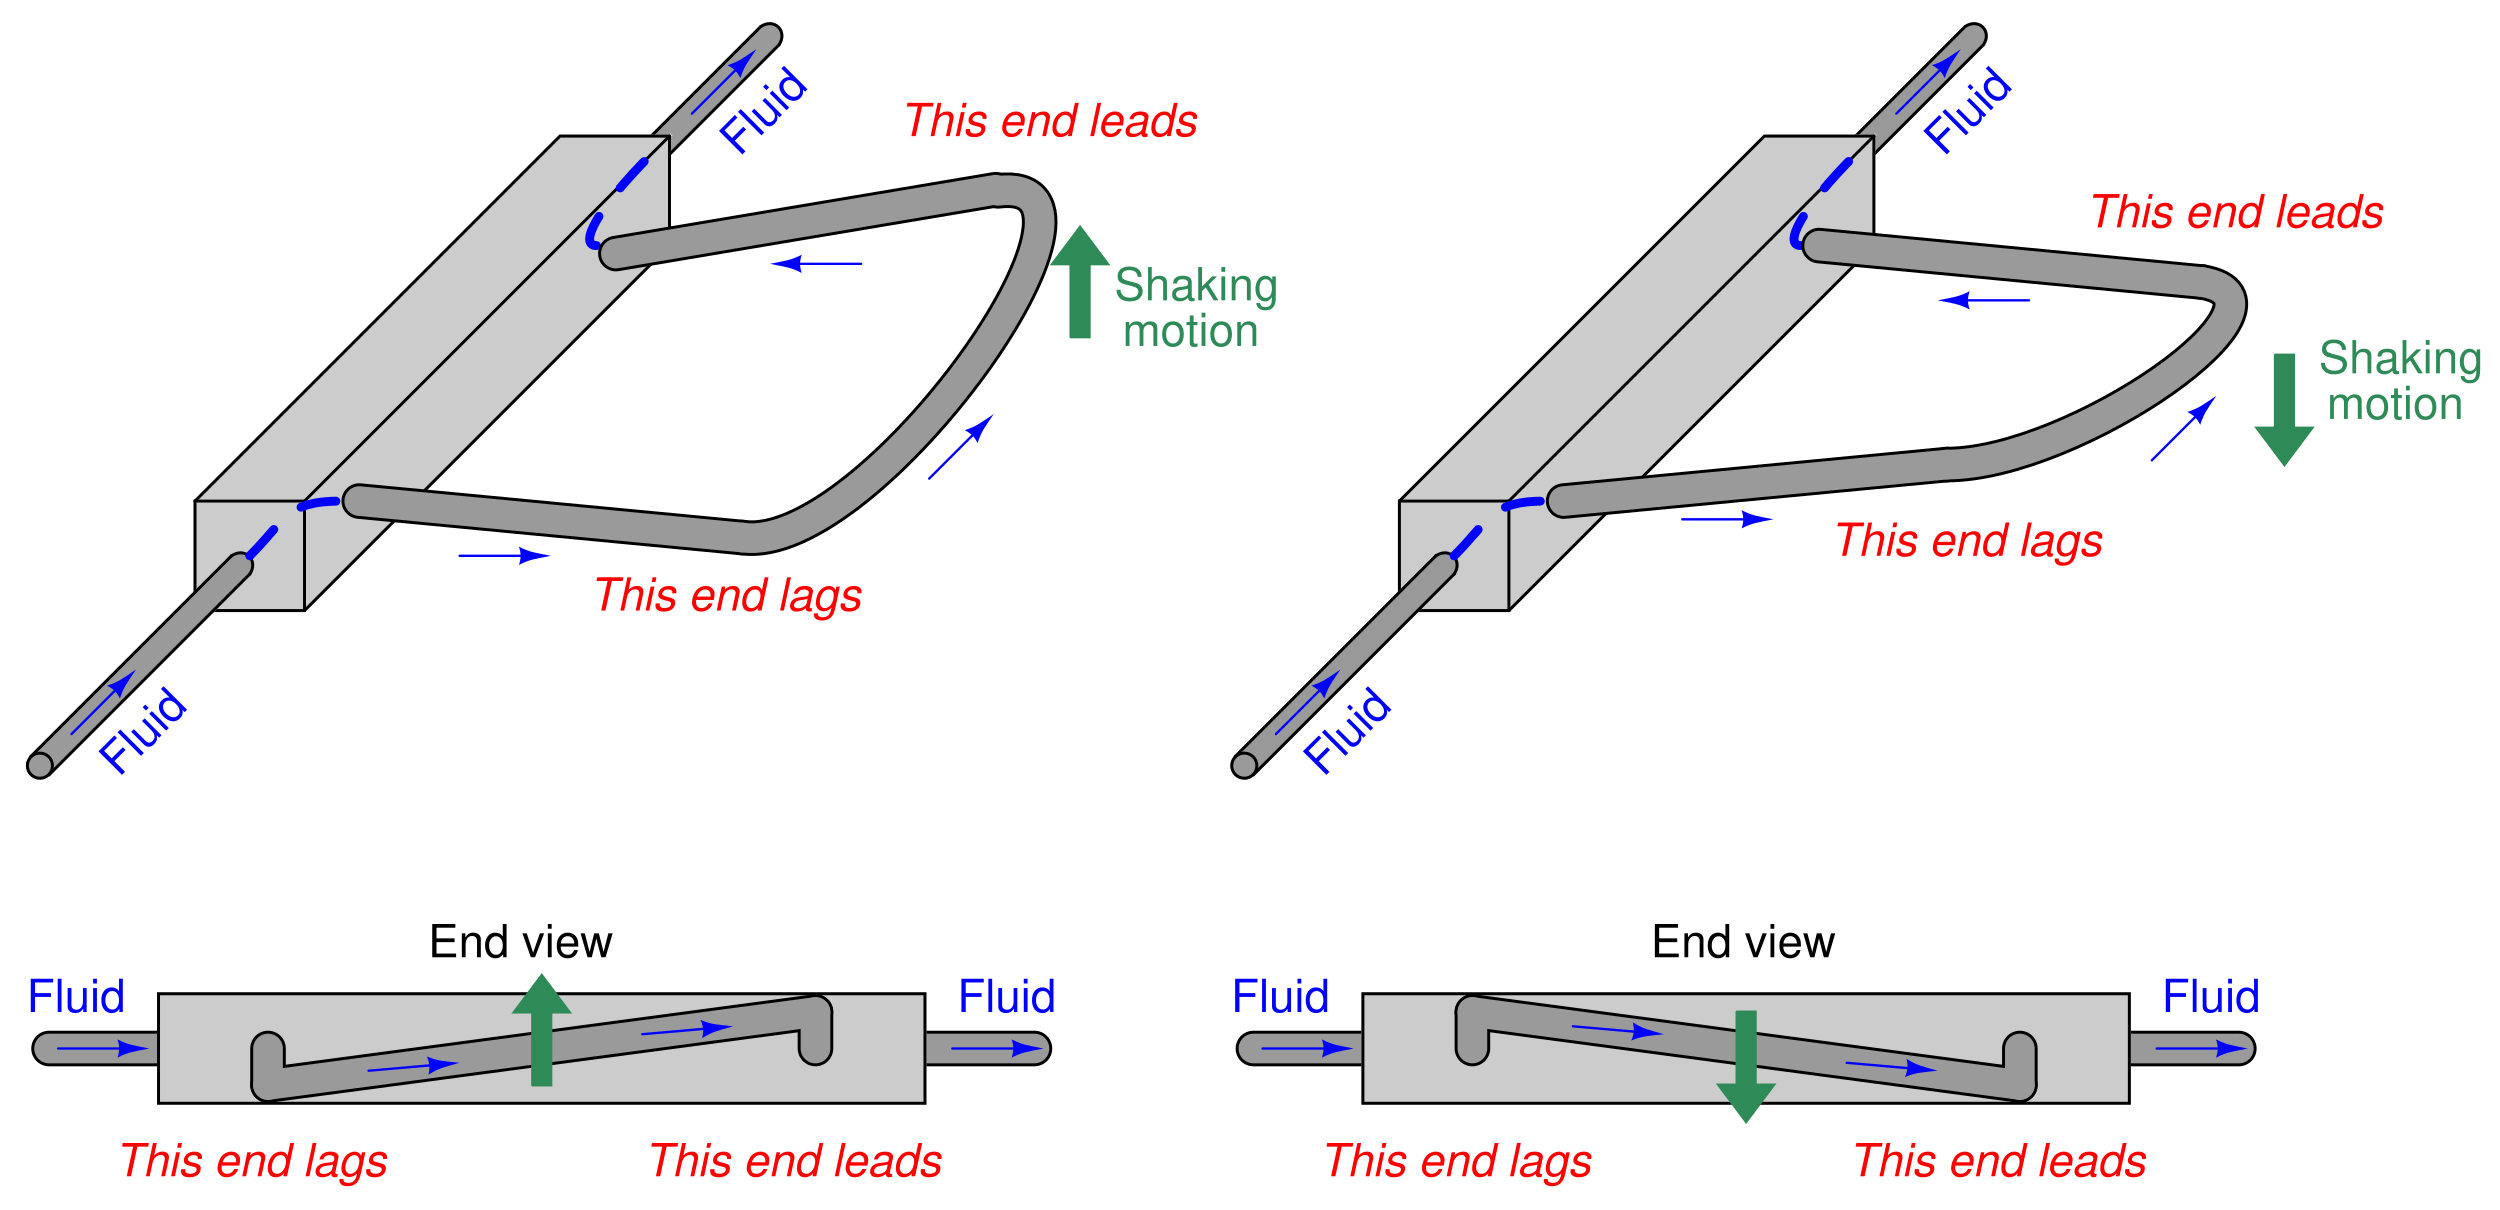<?xml version="1.0" encoding="UTF-8"?>
<svg xmlns="http://www.w3.org/2000/svg" xmlns:xlink="http://www.w3.org/1999/xlink" viewBox="0 0 410.999 199" version="1.2">
<defs>
<g>
<symbol overflow="visible" id="glyph0-0">
<path style="stroke:none;" d=""/>
</symbol>
<symbol overflow="visible" id="glyph0-1">
<path style="stroke:none;" d="M -0.781 -2.719 L 1.062 -4.562 L 0.609 -5.016 L -1.234 -3.172 L -2.469 -4.406 L -0.359 -6.516 L -0.781 -6.938 L -3.391 -4.328 L 0.469 -0.469 L 0.969 -0.969 Z M -0.781 -2.719 "/>
</symbol>
<symbol overflow="visible" id="glyph0-2">
<path style="stroke:none;" d="M -3.047 -4.672 L -3.5 -4.219 L 0.359 -0.359 L 0.812 -0.812 Z M -3.047 -4.672 "/>
</symbol>
<symbol overflow="visible" id="glyph0-3">
<path style="stroke:none;" d="M 2.547 -2.547 L -0.234 -5.328 L -0.656 -4.906 L 0.922 -3.328 C 1.484 -2.766 1.562 -2.094 1.094 -1.625 C 0.734 -1.266 0.312 -1.25 -0.031 -1.594 L -2 -3.562 L -2.438 -3.125 L -0.297 -0.984 C 0.172 -0.516 0.812 -0.562 1.344 -1.094 C 1.766 -1.516 1.891 -1.922 1.766 -2.547 L 2.156 -2.156 Z M 2.547 -2.547 "/>
</symbol>
<symbol overflow="visible" id="glyph0-4">
<path style="stroke:none;" d="M -1.984 -3.578 L -2.422 -3.141 L 0.359 -0.359 L 0.797 -0.797 Z M -3.062 -4.656 L -3.5 -4.219 L -2.953 -3.672 L -2.516 -4.109 Z M -3.062 -4.656 "/>
</symbol>
<symbol overflow="visible" id="glyph0-5">
<path style="stroke:none;" d="M -1.234 -6.484 L -1.672 -6.047 L -0.25 -4.625 C -0.703 -4.703 -1.156 -4.562 -1.531 -4.188 C -2.25 -3.469 -2.156 -2.406 -1.266 -1.516 C -0.328 -0.578 0.719 -0.469 1.469 -1.219 C 1.844 -1.594 1.969 -2 1.875 -2.594 L 2.234 -2.234 L 2.625 -2.625 Z M -1.031 -3.844 C -0.562 -4.312 0.172 -4.203 0.828 -3.547 C 1.469 -2.906 1.594 -2.156 1.141 -1.703 C 0.641 -1.203 -0.125 -1.312 -0.781 -1.969 C -1.422 -2.609 -1.516 -3.359 -1.031 -3.844 Z M -1.031 -3.844 "/>
</symbol>
<symbol overflow="visible" id="glyph1-0">
<path style="stroke:none;" d=""/>
</symbol>
<symbol overflow="visible" id="glyph1-1">
<path style="stroke:none;" d="M 4.469 -3.859 C 4.469 -4.234 4.453 -4.344 4.328 -4.594 C 4.031 -5.234 3.391 -5.562 2.469 -5.562 C 1.266 -5.562 0.531 -4.938 0.531 -3.953 C 0.531 -3.281 0.875 -2.859 1.594 -2.672 L 2.953 -2.312 C 3.656 -2.141 3.953 -1.859 3.953 -1.438 C 3.953 -1.141 3.797 -0.844 3.562 -0.672 C 3.359 -0.516 3 -0.438 2.562 -0.438 C 1.969 -0.438 1.562 -0.578 1.312 -0.906 C 1.109 -1.141 1.016 -1.406 1.016 -1.734 L 0.359 -1.734 C 0.375 -1.234 0.469 -0.906 0.688 -0.609 C 1.062 -0.094 1.688 0.172 2.516 0.172 C 3.172 0.172 3.703 0.016 4.062 -0.25 C 4.422 -0.547 4.656 -1.031 4.656 -1.5 C 4.656 -2.172 4.234 -2.672 3.5 -2.875 L 2.125 -3.234 C 1.469 -3.422 1.219 -3.625 1.219 -4.047 C 1.219 -4.609 1.703 -4.969 2.438 -4.969 C 3.312 -4.969 3.797 -4.578 3.812 -3.859 Z M 4.469 -3.859 "/>
</symbol>
<symbol overflow="visible" id="glyph1-2">
<path style="stroke:none;" d="M 0.531 -5.469 L 0.531 0 L 1.141 0 L 1.141 -2.172 C 1.141 -2.969 1.562 -3.5 2.219 -3.5 C 2.422 -3.5 2.625 -3.438 2.766 -3.328 C 2.953 -3.188 3.016 -3 3.016 -2.719 L 3.016 0 L 3.641 0 L 3.641 -2.969 C 3.641 -3.625 3.172 -4.047 2.406 -4.047 C 1.859 -4.047 1.516 -3.875 1.141 -3.391 L 1.141 -5.469 Z M 0.531 -5.469 "/>
</symbol>
<symbol overflow="visible" id="glyph1-3">
<path style="stroke:none;" d="M 4.016 -0.375 C 3.938 -0.359 3.922 -0.359 3.875 -0.359 C 3.656 -0.359 3.547 -0.469 3.547 -0.656 L 3.547 -2.969 C 3.547 -3.672 3.031 -4.047 2.062 -4.047 C 1.484 -4.047 1.031 -3.875 0.75 -3.578 C 0.578 -3.375 0.5 -3.156 0.484 -2.766 L 1.125 -2.766 C 1.172 -3.25 1.453 -3.469 2.047 -3.469 C 2.609 -3.469 2.922 -3.25 2.922 -2.875 L 2.922 -2.719 C 2.906 -2.438 2.781 -2.344 2.266 -2.281 C 1.375 -2.172 1.25 -2.141 1 -2.047 C 0.547 -1.844 0.312 -1.5 0.312 -0.984 C 0.312 -0.281 0.812 0.172 1.609 0.172 C 2.094 0.172 2.5 0 2.938 -0.406 C 2.984 0 3.188 0.172 3.578 0.172 C 3.719 0.172 3.797 0.156 4.016 0.109 Z M 2.922 -1.234 C 2.922 -1.031 2.859 -0.906 2.672 -0.734 C 2.422 -0.5 2.109 -0.375 1.734 -0.375 C 1.25 -0.375 0.969 -0.609 0.969 -1 C 0.969 -1.422 1.234 -1.625 1.906 -1.719 C 2.578 -1.812 2.703 -1.844 2.922 -1.938 Z M 2.922 -1.234 "/>
</symbol>
<symbol overflow="visible" id="glyph1-4">
<path style="stroke:none;" d="M 1.062 -5.469 L 0.438 -5.469 L 0.438 0 L 1.062 0 L 1.062 -1.531 L 1.672 -2.125 L 3 0 L 3.766 0 L 2.156 -2.578 L 3.531 -3.938 L 2.719 -3.938 L 1.062 -2.266 Z M 1.062 -5.469 "/>
</symbol>
<symbol overflow="visible" id="glyph1-5">
<path style="stroke:none;" d="M 1.125 -3.938 L 0.5 -3.938 L 0.5 0 L 1.125 0 Z M 1.125 -5.469 L 0.5 -5.469 L 0.5 -4.688 L 1.125 -4.688 Z M 1.125 -5.469 "/>
</symbol>
<symbol overflow="visible" id="glyph1-6">
<path style="stroke:none;" d="M 0.531 -3.938 L 0.531 0 L 1.156 0 L 1.156 -2.172 C 1.156 -2.969 1.578 -3.5 2.219 -3.5 C 2.719 -3.5 3.031 -3.188 3.031 -2.719 L 3.031 0 L 3.656 0 L 3.656 -2.969 C 3.656 -3.625 3.172 -4.047 2.406 -4.047 C 1.828 -4.047 1.453 -3.812 1.109 -3.266 L 1.109 -3.938 Z M 0.531 -3.938 "/>
</symbol>
<symbol overflow="visible" id="glyph1-7">
<path style="stroke:none;" d="M 3.031 -3.938 L 3.031 -3.359 C 2.719 -3.828 2.375 -4.047 1.875 -4.047 C 0.922 -4.047 0.266 -3.156 0.266 -1.891 C 0.266 -1.234 0.422 -0.75 0.75 -0.359 C 1.047 -0.016 1.422 0.172 1.828 0.172 C 2.297 0.172 2.641 -0.031 2.969 -0.531 L 2.969 -0.328 C 2.969 0.719 2.672 1.109 1.891 1.109 C 1.359 1.109 1.094 0.906 1.031 0.453 L 0.391 0.453 C 0.453 1.172 1.031 1.641 1.875 1.641 C 2.453 1.641 2.938 1.453 3.188 1.125 C 3.5 0.766 3.609 0.281 3.609 -0.641 L 3.609 -3.938 Z M 1.938 -3.469 C 2.594 -3.469 2.969 -2.906 2.969 -1.906 C 2.969 -0.953 2.594 -0.406 1.938 -0.406 C 1.297 -0.406 0.922 -0.969 0.922 -1.938 C 0.922 -2.891 1.297 -3.469 1.938 -3.469 Z M 1.938 -3.469 "/>
</symbol>
<symbol overflow="visible" id="glyph1-8">
<path style="stroke:none;" d="M 0.531 -3.938 L 0.531 0 L 1.156 0 L 1.156 -2.469 C 1.156 -3.031 1.562 -3.5 2.078 -3.5 C 2.547 -3.5 2.812 -3.203 2.812 -2.703 L 2.812 0 L 3.438 0 L 3.438 -2.469 C 3.438 -3.031 3.844 -3.5 4.359 -3.5 C 4.812 -3.5 5.078 -3.203 5.078 -2.703 L 5.078 0 L 5.719 0 L 5.719 -2.953 C 5.719 -3.656 5.312 -4.047 4.578 -4.047 C 4.047 -4.047 3.734 -3.891 3.375 -3.438 C 3.141 -3.859 2.812 -4.047 2.312 -4.047 C 1.781 -4.047 1.438 -3.844 1.109 -3.375 L 1.109 -3.938 Z M 0.531 -3.938 "/>
</symbol>
<symbol overflow="visible" id="glyph1-9">
<path style="stroke:none;" d="M 2.047 -4.047 C 0.938 -4.047 0.266 -3.25 0.266 -1.938 C 0.266 -0.609 0.938 0.172 2.047 0.172 C 3.156 0.172 3.828 -0.609 3.828 -1.906 C 3.828 -3.266 3.188 -4.047 2.047 -4.047 Z M 2.047 -3.469 C 2.75 -3.469 3.172 -2.891 3.172 -1.906 C 3.172 -0.984 2.734 -0.406 2.047 -0.406 C 1.344 -0.406 0.922 -0.984 0.922 -1.938 C 0.922 -2.891 1.344 -3.469 2.047 -3.469 Z M 2.047 -3.469 "/>
</symbol>
<symbol overflow="visible" id="glyph1-10">
<path style="stroke:none;" d="M 1.906 -3.938 L 1.266 -3.938 L 1.266 -5.016 L 0.641 -5.016 L 0.641 -3.938 L 0.109 -3.938 L 0.109 -3.422 L 0.641 -3.422 L 0.641 -0.453 C 0.641 -0.047 0.906 0.172 1.391 0.172 C 1.562 0.172 1.688 0.156 1.906 0.125 L 1.906 -0.406 C 1.812 -0.375 1.734 -0.375 1.609 -0.375 C 1.328 -0.375 1.266 -0.453 1.266 -0.734 L 1.266 -3.422 L 1.906 -3.422 Z M 1.906 -3.938 "/>
</symbol>
<symbol overflow="visible" id="glyph1-11">
<path style="stroke:none;" d="M 1.375 -2.484 L 4.344 -2.484 L 4.344 -3.109 L 1.375 -3.109 L 1.375 -4.859 L 4.469 -4.859 L 4.469 -5.469 L 0.672 -5.469 L 0.672 0 L 4.594 0 L 4.594 -0.609 L 1.375 -0.609 Z M 1.375 -2.484 "/>
</symbol>
<symbol overflow="visible" id="glyph1-12">
<path style="stroke:none;" d="M 3.719 -5.469 L 3.094 -5.469 L 3.094 -3.438 C 2.828 -3.828 2.406 -4.047 1.875 -4.047 C 0.859 -4.047 0.188 -3.219 0.188 -1.969 C 0.188 -0.641 0.844 0.172 1.906 0.172 C 2.438 0.172 2.812 -0.031 3.156 -0.516 L 3.156 0 L 3.719 0 Z M 1.984 -3.453 C 2.656 -3.453 3.094 -2.859 3.094 -1.922 C 3.094 -1.016 2.656 -0.406 2 -0.406 C 1.312 -0.406 0.844 -1.016 0.844 -1.938 C 0.844 -2.844 1.312 -3.453 1.984 -3.453 Z M 1.984 -3.453 "/>
</symbol>
<symbol overflow="visible" id="glyph1-13">
<path style="stroke:none;" d=""/>
</symbol>
<symbol overflow="visible" id="glyph1-14">
<path style="stroke:none;" d="M 2.141 0 L 3.641 -3.938 L 2.938 -3.938 L 1.828 -0.75 L 0.781 -3.938 L 0.078 -3.938 L 1.453 0 Z M 2.141 0 "/>
</symbol>
<symbol overflow="visible" id="glyph1-15">
<path style="stroke:none;" d="M 3.844 -1.75 C 3.844 -2.359 3.797 -2.719 3.688 -3 C 3.438 -3.656 2.828 -4.047 2.094 -4.047 C 1 -4.047 0.297 -3.203 0.297 -1.906 C 0.297 -0.609 0.969 0.172 2.078 0.172 C 2.984 0.172 3.609 -0.344 3.766 -1.188 L 3.141 -1.188 C 2.969 -0.672 2.609 -0.406 2.109 -0.406 C 1.703 -0.406 1.375 -0.578 1.156 -0.922 C 1.016 -1.141 0.953 -1.359 0.953 -1.75 Z M 0.969 -2.266 C 1.016 -3 1.469 -3.469 2.094 -3.469 C 2.734 -3.469 3.172 -2.969 3.172 -2.266 Z M 0.969 -2.266 "/>
</symbol>
<symbol overflow="visible" id="glyph1-16">
<path style="stroke:none;" d="M 4.156 0 L 5.312 -3.938 L 4.609 -3.938 L 3.828 -0.875 L 3.047 -3.938 L 2.281 -3.938 L 1.531 -0.875 L 0.734 -3.938 L 0.047 -3.938 L 1.188 0 L 1.891 0 L 2.641 -3.078 L 3.438 0 Z M 4.156 0 "/>
</symbol>
<symbol overflow="visible" id="glyph1-17">
<path style="stroke:none;" d="M 1.375 -2.484 L 3.984 -2.484 L 3.984 -3.109 L 1.375 -3.109 L 1.375 -4.859 L 4.344 -4.859 L 4.344 -5.469 L 0.672 -5.469 L 0.672 0 L 1.375 0 Z M 1.375 -2.484 "/>
</symbol>
<symbol overflow="visible" id="glyph1-18">
<path style="stroke:none;" d="M 1.141 -5.469 L 0.516 -5.469 L 0.516 0 L 1.141 0 Z M 1.141 -5.469 "/>
</symbol>
<symbol overflow="visible" id="glyph1-19">
<path style="stroke:none;" d="M 3.609 0 L 3.609 -3.938 L 3 -3.938 L 3 -1.703 C 3 -0.906 2.578 -0.375 1.922 -0.375 C 1.422 -0.375 1.109 -0.672 1.109 -1.141 L 1.109 -3.938 L 0.484 -3.938 L 0.484 -0.906 C 0.484 -0.25 0.969 0.172 1.734 0.172 C 2.312 0.172 2.688 -0.031 3.047 -0.547 L 3.047 0 Z M 3.609 0 "/>
</symbol>
<symbol overflow="visible" id="glyph2-0">
<path style="stroke:none;" d=""/>
</symbol>
<symbol overflow="visible" id="glyph2-1">
<path style="stroke:none;" d="M 3.703 -4.859 L 5.484 -4.859 L 5.609 -5.469 L 1.312 -5.469 L 1.188 -4.859 L 3 -4.859 L 1.953 0 L 2.656 0 Z M 3.703 -4.859 "/>
</symbol>
<symbol overflow="visible" id="glyph2-2">
<path style="stroke:none;" d="M 1.688 -5.469 L 0.531 0 L 1.156 0 L 1.609 -2.172 C 1.797 -3 2.312 -3.5 3 -3.5 C 3.375 -3.5 3.641 -3.25 3.641 -2.859 C 3.641 -2.781 3.641 -2.781 3.594 -2.578 L 3.047 0 L 3.672 0 L 4.281 -2.812 C 4.297 -2.922 4.312 -3 4.312 -3.094 C 4.312 -3.688 3.938 -4.047 3.297 -4.047 C 2.734 -4.047 2.375 -3.891 1.891 -3.438 L 2.312 -5.469 Z M 1.688 -5.469 "/>
</symbol>
<symbol overflow="visible" id="glyph2-3">
<path style="stroke:none;" d="M 1.953 -3.938 L 1.328 -3.938 L 0.5 0 L 1.125 0 Z M 2.281 -5.469 L 1.656 -5.469 L 1.5 -4.688 L 2.125 -4.688 Z M 2.281 -5.469 "/>
</symbol>
<symbol overflow="visible" id="glyph2-4">
<path style="stroke:none;" d="M 3.859 -2.828 C 3.891 -3 3.906 -3.062 3.906 -3.156 C 3.906 -3.688 3.406 -4.047 2.672 -4.047 C 2.141 -4.047 1.688 -3.891 1.375 -3.594 C 1.094 -3.328 0.922 -2.938 0.922 -2.594 C 0.922 -2.125 1.188 -1.906 1.953 -1.703 L 2.516 -1.562 C 2.766 -1.5 2.875 -1.453 2.938 -1.375 C 3 -1.312 3.031 -1.188 3.031 -1.125 C 3.031 -0.984 2.922 -0.75 2.797 -0.656 C 2.609 -0.5 2.281 -0.406 1.969 -0.406 C 1.438 -0.406 1.156 -0.609 1.156 -0.984 C 1.156 -1.031 1.156 -1.094 1.172 -1.172 L 0.5 -1.172 C 0.469 -1 0.453 -0.906 0.453 -0.781 C 0.453 -0.188 0.969 0.172 1.859 0.172 C 2.969 0.172 3.703 -0.406 3.703 -1.297 C 3.703 -1.75 3.453 -2 2.797 -2.156 L 2.219 -2.297 C 1.797 -2.406 1.578 -2.562 1.578 -2.75 C 1.578 -2.906 1.672 -3.094 1.812 -3.219 C 1.984 -3.391 2.219 -3.469 2.547 -3.469 C 2.984 -3.469 3.234 -3.297 3.234 -3 C 3.234 -2.953 3.234 -2.891 3.219 -2.828 Z M 3.859 -2.828 "/>
</symbol>
<symbol overflow="visible" id="glyph2-5">
<path style="stroke:none;" d=""/>
</symbol>
<symbol overflow="visible" id="glyph2-6">
<path style="stroke:none;" d="M 4.219 -1.75 C 4.328 -2.344 4.344 -2.516 4.344 -2.766 C 4.344 -3.484 3.734 -4.047 2.922 -4.047 C 2.266 -4.047 1.641 -3.734 1.266 -3.234 C 0.906 -2.766 0.625 -1.906 0.625 -1.297 C 0.625 -0.891 0.812 -0.484 1.094 -0.203 C 1.359 0.047 1.688 0.172 2.109 0.172 C 3.016 0.172 3.781 -0.375 4.016 -1.188 L 3.391 -1.188 C 3.125 -0.672 2.719 -0.406 2.219 -0.406 C 1.625 -0.406 1.297 -0.766 1.297 -1.406 C 1.297 -1.578 1.297 -1.641 1.328 -1.75 Z M 1.469 -2.297 C 1.656 -2.984 2.219 -3.469 2.812 -3.469 C 3.359 -3.469 3.688 -3.109 3.688 -2.547 C 3.688 -2.469 3.688 -2.422 3.672 -2.297 Z M 1.469 -2.297 "/>
</symbol>
<symbol overflow="visible" id="glyph2-7">
<path style="stroke:none;" d="M 1.359 -3.938 L 0.531 0 L 1.156 0 L 1.609 -2.172 C 1.797 -3 2.312 -3.5 3 -3.5 C 3.375 -3.5 3.641 -3.234 3.641 -2.891 C 3.641 -2.844 3.625 -2.75 3.594 -2.625 L 3.047 0 L 3.672 0 L 4.281 -2.812 C 4.297 -2.922 4.312 -3 4.312 -3.109 C 4.312 -3.672 3.906 -4.047 3.281 -4.047 C 2.719 -4.047 2.219 -3.844 1.828 -3.438 L 1.922 -3.938 Z M 1.359 -3.938 "/>
</symbol>
<symbol overflow="visible" id="glyph2-8">
<path style="stroke:none;" d="M 4.875 -5.469 L 4.25 -5.469 L 3.797 -3.359 C 3.562 -3.844 3.25 -4.047 2.719 -4.047 C 1.484 -4.047 0.547 -2.859 0.547 -1.281 C 0.547 -0.391 1.047 0.172 1.828 0.172 C 2.156 0.172 2.5 0.078 2.797 -0.109 C 3.016 -0.25 3.125 -0.359 3.219 -0.562 L 3.109 0 L 3.719 0 Z M 2.656 -3.469 C 3.219 -3.469 3.547 -3.094 3.547 -2.453 C 3.547 -2 3.422 -1.547 3.203 -1.156 C 2.906 -0.656 2.547 -0.406 2.078 -0.406 C 1.531 -0.406 1.203 -0.781 1.203 -1.422 C 1.203 -1.859 1.328 -2.328 1.531 -2.703 C 1.828 -3.219 2.188 -3.469 2.656 -3.469 Z M 2.656 -3.469 "/>
</symbol>
<symbol overflow="visible" id="glyph2-9">
<path style="stroke:none;" d="M 2.297 -5.469 L 1.672 -5.469 L 0.516 0 L 1.141 0 Z M 2.297 -5.469 "/>
</symbol>
<symbol overflow="visible" id="glyph2-10">
<path style="stroke:none;" d="M 4.141 -0.375 C 4.078 -0.375 4.047 -0.375 4.016 -0.375 C 3.812 -0.375 3.734 -0.438 3.734 -0.578 C 3.734 -0.609 3.734 -0.641 3.734 -0.656 L 4.219 -2.922 C 4.266 -3.125 4.266 -3.125 4.266 -3.188 C 4.266 -3.703 3.75 -4.047 2.953 -4.047 C 1.906 -4.047 1.281 -3.594 1.125 -2.766 L 1.766 -2.766 C 1.828 -2.984 1.875 -3.078 1.984 -3.188 C 2.156 -3.359 2.469 -3.469 2.797 -3.469 C 3.234 -3.469 3.578 -3.266 3.578 -2.984 C 3.578 -2.953 3.578 -2.906 3.562 -2.844 L 3.547 -2.703 C 3.484 -2.406 3.344 -2.312 2.797 -2.266 C 1.781 -2.172 1.469 -2.094 1.109 -1.875 C 0.719 -1.625 0.484 -1.219 0.484 -0.781 C 0.484 -0.188 0.891 0.172 1.562 0.172 C 1.844 0.172 2.141 0.125 2.422 0.016 C 2.641 -0.062 2.766 -0.141 3.078 -0.406 L 3.078 -0.328 C 3.078 0 3.281 0.172 3.641 0.172 C 3.734 0.172 3.75 0.172 3.938 0.125 C 3.953 0.125 4 0.109 4.047 0.109 Z M 3.234 -1.234 C 3.141 -0.766 2.469 -0.375 1.812 -0.375 C 1.391 -0.375 1.141 -0.547 1.141 -0.859 C 1.141 -1.109 1.297 -1.359 1.516 -1.5 C 1.688 -1.609 1.906 -1.672 2.281 -1.719 C 3 -1.812 3.047 -1.828 3.375 -1.938 Z M 3.234 -1.234 "/>
</symbol>
<symbol overflow="visible" id="glyph2-11">
<path style="stroke:none;" d="M 3.938 -3.938 L 3.812 -3.344 C 3.703 -3.594 3.625 -3.703 3.453 -3.812 C 3.266 -3.953 3.016 -4.047 2.766 -4.047 C 2.188 -4.047 1.609 -3.75 1.234 -3.297 C 0.828 -2.797 0.562 -1.953 0.562 -1.266 C 0.562 -0.438 1.094 0.125 1.859 0.125 C 2.328 0.125 2.766 -0.078 3.141 -0.469 L 3.109 -0.328 C 2.891 0.688 2.5 1.094 1.688 1.094 C 1.188 1.094 0.891 0.891 0.891 0.562 L 0.891 0.453 L 0.25 0.453 C 0.25 0.578 0.234 0.656 0.234 0.688 C 0.234 1.266 0.75 1.641 1.562 1.641 C 2.172 1.641 2.688 1.453 3.031 1.125 C 3.406 0.766 3.609 0.312 3.812 -0.641 L 4.5 -3.938 Z M 2.719 -3.469 C 3.203 -3.469 3.516 -3.109 3.516 -2.547 C 3.516 -2.078 3.375 -1.531 3.172 -1.156 C 2.922 -0.703 2.484 -0.406 2.031 -0.406 C 1.531 -0.406 1.219 -0.781 1.219 -1.375 C 1.219 -1.828 1.328 -2.312 1.562 -2.703 C 1.828 -3.188 2.25 -3.469 2.719 -3.469 Z M 2.719 -3.469 "/>
</symbol>
</g>
<clipPath id="clip1">
  <path d="M 87 0.5 L 133 0.5 L 133 45 L 87 45 Z M 87 0.5 "/>
</clipPath>
<clipPath id="clip2">
  <path d="M 87 0.5 L 130 0.5 L 130 42 L 87 42 Z M 87 0.5 "/>
</clipPath>
<clipPath id="clip3">
  <path d="M 120 0.5 L 133 0.5 L 133 12 L 120 12 Z M 120 0.5 "/>
</clipPath>
<clipPath id="clip4">
  <path d="M 0.5 119 L 13 119 L 13 133 L 0.5 133 Z M 0.5 119 "/>
</clipPath>
<clipPath id="clip5">
  <path d="M 0.5 87 L 46 87 L 46 132 L 0.5 132 Z M 0.5 87 "/>
</clipPath>
<clipPath id="clip6">
  <path d="M 0.5 119 L 13 119 L 13 133 L 0.5 133 Z M 0.5 119 "/>
</clipPath>
<clipPath id="clip7">
  <path d="M 0.5 87 L 43 87 L 43 129 L 0.5 129 Z M 0.5 87 "/>
</clipPath>
<clipPath id="clip8">
  <path d="M 51 0.5 L 214 0.5 L 214 92 L 51 92 Z M 51 0.5 "/>
</clipPath>
<clipPath id="clip9">
  <path d="M 72 0.5 L 221 0.5 L 221 139 L 72 139 Z M 72 0.5 "/>
</clipPath>
<clipPath id="clip10">
  <path d="M 80 0.5 L 213 0.5 L 213 130 L 80 130 Z M 80 0.5 "/>
</clipPath>
<clipPath id="clip11">
  <path d="M 59 0.5 L 206 0.5 L 206 84 L 59 84 Z M 59 0.5 "/>
</clipPath>
<clipPath id="clip12">
  <path d="M 285 0.5 L 331 0.5 L 331 45 L 285 45 Z M 285 0.5 "/>
</clipPath>
<clipPath id="clip13">
  <path d="M 285 0.5 L 328 0.5 L 328 42 L 285 42 Z M 285 0.5 "/>
</clipPath>
<clipPath id="clip14">
  <path d="M 318 0.5 L 331 0.5 L 331 12 L 318 12 Z M 318 0.5 "/>
</clipPath>
<clipPath id="clip15">
  <path d="M 249 0.5 L 410.5 0.5 L 410.5 97 L 249 97 Z M 249 0.5 "/>
</clipPath>
<clipPath id="clip16">
  <path d="M 270 0.5 L 410.5 0.5 L 410.5 127 L 270 127 Z M 270 0.5 "/>
</clipPath>
<clipPath id="clip17">
  <path d="M 257 0.5 L 404 0.5 L 404 88 L 257 88 Z M 257 0.5 "/>
</clipPath>
<clipPath id="clip18">
  <path d="M 0.5 116 L 184 116 L 184 198.5 L 0.5 198.5 Z M 0.5 116 "/>
</clipPath>
<clipPath id="clip19">
  <path d="M 2 125 L 176 125 L 176 198.5 L 2 198.5 Z M 2 125 "/>
</clipPath>
<clipPath id="clip20">
  <path d="M 192 116 L 382 116 L 382 198.5 L 192 198.5 Z M 192 116 "/>
</clipPath>
<clipPath id="clip21">
  <path d="M 200 125 L 374 125 L 374 198.5 L 200 198.5 Z M 200 125 "/>
</clipPath>
</defs>
<g id="surface1">
<path style="fill-rule:evenodd;fill:rgb(60.352%,60.352%,60.352%);fill-opacity:1;stroke-width:4.875;stroke-linecap:round;stroke-linejoin:miter;stroke:rgb(60.352%,60.352%,60.352%);stroke-opacity:1;stroke-miterlimit:6;" d="M 1011.25 1656.25 C 1011.25 1667.656 1002.031 1676.875 990.625 1676.875 C 979.219 1676.875 970 1667.656 970 1656.25 C 970 1644.844 979.219 1635.625 990.625 1635.625 C 1002.031 1635.625 1011.25 1644.844 1011.25 1656.25 " transform="matrix(0.1,0,0,-0.1,0.5,198.5)"/>
<path style=" stroke:none;fill-rule:evenodd;fill:rgb(60.352%,60.352%,60.352%);fill-opacity:1;" d="M 92.062 37.375 L 125.062 4.375 L 128.062 7.375 L 95.062 40.375 L 92.062 37.375 "/>
<g clip-path="url(#clip1)" clip-rule="nonzero">
<path style="fill:none;stroke-width:4.875;stroke-linecap:round;stroke-linejoin:miter;stroke:rgb(60.352%,60.352%,60.352%);stroke-opacity:1;stroke-miterlimit:6;" d="M 915.625 1611.25 L 1245.625 1941.25 L 1275.625 1911.25 L 945.625 1581.25 L 915.625 1611.25 " transform="matrix(0.1,0,0,-0.1,0.5,198.5)"/>
</g>
<path style="fill:none;stroke-width:4.875;stroke-linecap:round;stroke-linejoin:miter;stroke:rgb(0%,0%,0%);stroke-opacity:1;stroke-miterlimit:6;" d="M 945.625 1581.25 L 1275.625 1911.25 " transform="matrix(0.1,0,0,-0.1,0.5,198.5)"/>
<path style="fill:none;stroke-width:4.875;stroke-linecap:round;stroke-linejoin:miter;stroke:rgb(0%,0%,0%);stroke-opacity:1;stroke-miterlimit:6;" d="M 1011.25 1656.25 C 1011.25 1667.656 1002.031 1676.875 990.625 1676.875 C 979.219 1676.875 970 1667.656 970 1656.25 C 970 1644.844 979.219 1635.625 990.625 1635.625 C 1002.031 1635.625 1011.25 1644.844 1011.25 1656.25 " transform="matrix(0.1,0,0,-0.1,0.5,198.5)"/>
<g clip-path="url(#clip2)" clip-rule="nonzero">
<path style="fill:none;stroke-width:4.875;stroke-linecap:round;stroke-linejoin:miter;stroke:rgb(0%,0%,0%);stroke-opacity:1;stroke-miterlimit:6;" d="M 915.625 1611.25 L 1245.625 1941.25 " transform="matrix(0.1,0,0,-0.1,0.5,198.5)"/>
</g>
<path style=" stroke:none;fill-rule:evenodd;fill:rgb(60.352%,60.352%,60.352%);fill-opacity:1;" d="M 125.062 4.375 C 127.312 2.875 129.562 5.125 128.062 7.375 "/>
<g clip-path="url(#clip3)" clip-rule="nonzero">
<path style="fill:none;stroke-width:4.875;stroke-linecap:round;stroke-linejoin:miter;stroke:rgb(60.352%,60.352%,60.352%);stroke-opacity:1;stroke-miterlimit:6;" d="M 1245.625 1941.25 C 1268.125 1956.25 1290.625 1933.75 1275.625 1911.25 " transform="matrix(0.1,0,0,-0.1,0.5,198.5)"/>
<path style="fill:none;stroke-width:4.875;stroke-linecap:round;stroke-linejoin:miter;stroke:rgb(0%,0%,0%);stroke-opacity:1;stroke-miterlimit:6;" d="M 1245.625 1941.25 C 1268.125 1956.25 1290.625 1933.75 1275.625 1911.25 " transform="matrix(0.1,0,0,-0.1,0.5,198.5)"/>
</g>
<path style="fill-rule:evenodd;fill:rgb(80.077%,80.077%,80.077%);fill-opacity:1;stroke-width:4.875;stroke-linecap:round;stroke-linejoin:miter;stroke:rgb(80.077%,80.077%,80.077%);stroke-opacity:1;stroke-miterlimit:6;" d="M 315.625 981.25 L 495.625 981.25 L 495.625 1161.25 L 315.625 1161.25 Z M 315.625 981.25 " transform="matrix(0.1,0,0,-0.1,0.5,198.5)"/>
<path style="fill-rule:evenodd;fill:rgb(60.352%,60.352%,60.352%);fill-opacity:1;stroke-width:4.875;stroke-linecap:round;stroke-linejoin:miter;stroke:rgb(60.352%,60.352%,60.352%);stroke-opacity:1;stroke-miterlimit:6;" d="M 1095.625 1761.25 L 495.625 1161.25 " transform="matrix(0.1,0,0,-0.1,0.5,198.5)"/>
<path style="fill-rule:evenodd;fill:rgb(80.077%,80.077%,80.077%);fill-opacity:1;stroke-width:4.875;stroke-linecap:round;stroke-linejoin:miter;stroke:rgb(80.077%,80.077%,80.077%);stroke-opacity:1;stroke-miterlimit:6;" d="M 315.625 1161.25 L 495.625 1161.25 L 1095.625 1761.25 L 915.625 1761.25 L 315.625 1161.25 " transform="matrix(0.1,0,0,-0.1,0.5,198.5)"/>
<path style="fill-rule:evenodd;fill:rgb(80.077%,80.077%,80.077%);fill-opacity:1;stroke-width:4.875;stroke-linecap:round;stroke-linejoin:miter;stroke:rgb(80.077%,80.077%,80.077%);stroke-opacity:1;stroke-miterlimit:6;" d="M 495.625 981.25 L 1095.625 1581.25 L 1095.625 1761.25 L 495.625 1161.25 L 495.625 981.25 " transform="matrix(0.1,0,0,-0.1,0.5,198.5)"/>
<path style="fill:none;stroke-width:4.875;stroke-linecap:round;stroke-linejoin:miter;stroke:rgb(0%,0%,0%);stroke-opacity:1;stroke-miterlimit:6;" d="M 315.625 981.25 L 495.625 981.25 L 495.625 1161.25 L 315.625 1161.25 Z M 315.625 981.25 " transform="matrix(0.1,0,0,-0.1,0.5,198.5)"/>
<path style="fill:none;stroke-width:4.875;stroke-linecap:round;stroke-linejoin:miter;stroke:rgb(0%,0%,0%);stroke-opacity:1;stroke-miterlimit:6;" d="M 1095.625 1761.25 L 495.625 1161.25 " transform="matrix(0.1,0,0,-0.1,0.5,198.5)"/>
<path style="fill:none;stroke-width:4.875;stroke-linecap:round;stroke-linejoin:miter;stroke:rgb(0%,0%,0%);stroke-opacity:1;stroke-miterlimit:6;" d="M 315.625 1161.25 L 915.625 1761.25 L 1095.625 1761.25 " transform="matrix(0.1,0,0,-0.1,0.5,198.5)"/>
<path style="fill:none;stroke-width:4.875;stroke-linecap:round;stroke-linejoin:miter;stroke:rgb(0%,0%,0%);stroke-opacity:1;stroke-miterlimit:6;" d="M 1095.625 1761.25 L 1095.625 1581.25 L 495.625 981.25 " transform="matrix(0.1,0,0,-0.1,0.5,198.5)"/>
<path style=" stroke:none;fill-rule:evenodd;fill:rgb(60.352%,60.352%,60.352%);fill-opacity:1;" d="M 8.625 125.875 C 8.625 124.734 7.703 123.812 6.562 123.812 C 5.422 123.812 4.5 124.734 4.5 125.875 C 4.5 127.016 5.422 127.938 6.562 127.938 C 7.703 127.938 8.625 127.016 8.625 125.875 "/>
<g clip-path="url(#clip4)" clip-rule="nonzero">
<path style="fill:none;stroke-width:4.875;stroke-linecap:round;stroke-linejoin:miter;stroke:rgb(60.352%,60.352%,60.352%);stroke-opacity:1;stroke-miterlimit:6;" d="M 81.25 726.25 C 81.25 737.656 72.031 746.875 60.625 746.875 C 49.219 746.875 40 737.656 40 726.25 C 40 714.844 49.219 705.625 60.625 705.625 C 72.031 705.625 81.25 714.844 81.25 726.25 " transform="matrix(0.1,0,0,-0.1,0.5,198.5)"/>
</g>
<path style="fill-rule:evenodd;fill:rgb(60.352%,60.352%,60.352%);fill-opacity:1;stroke-width:4.875;stroke-linecap:round;stroke-linejoin:miter;stroke:rgb(60.352%,60.352%,60.352%);stroke-opacity:1;stroke-miterlimit:6;" d="M 375.625 1071.25 C 398.125 1086.25 420.625 1063.75 405.625 1041.25 " transform="matrix(0.1,0,0,-0.1,0.5,198.5)"/>
<path style=" stroke:none;fill-rule:evenodd;fill:rgb(60.352%,60.352%,60.352%);fill-opacity:1;" d="M 5.062 124.375 L 38.062 91.375 L 41.062 94.375 L 8.062 127.375 L 5.062 124.375 "/>
<g clip-path="url(#clip5)" clip-rule="nonzero">
<path style="fill:none;stroke-width:4.875;stroke-linecap:round;stroke-linejoin:miter;stroke:rgb(60.352%,60.352%,60.352%);stroke-opacity:1;stroke-miterlimit:6;" d="M 45.625 741.25 L 375.625 1071.25 L 405.625 1041.25 L 75.625 711.25 L 45.625 741.25 " transform="matrix(0.1,0,0,-0.1,0.5,198.5)"/>
</g>
<path style="fill:none;stroke-width:4.875;stroke-linecap:round;stroke-linejoin:miter;stroke:rgb(0%,0%,0%);stroke-opacity:1;stroke-miterlimit:6;" d="M 75.625 711.25 L 405.625 1041.25 " transform="matrix(0.1,0,0,-0.1,0.5,198.5)"/>
<g clip-path="url(#clip6)" clip-rule="nonzero">
<path style="fill:none;stroke-width:4.875;stroke-linecap:round;stroke-linejoin:miter;stroke:rgb(0%,0%,0%);stroke-opacity:1;stroke-miterlimit:6;" d="M 81.25 726.25 C 81.25 737.656 72.031 746.875 60.625 746.875 C 49.219 746.875 40 737.656 40 726.25 C 40 714.844 49.219 705.625 60.625 705.625 C 72.031 705.625 81.25 714.844 81.25 726.25 " transform="matrix(0.1,0,0,-0.1,0.5,198.5)"/>
</g>
<g clip-path="url(#clip7)" clip-rule="nonzero">
<path style="fill:none;stroke-width:4.875;stroke-linecap:round;stroke-linejoin:miter;stroke:rgb(0%,0%,0%);stroke-opacity:1;stroke-miterlimit:6;" d="M 45.625 741.25 L 375.625 1071.25 " transform="matrix(0.1,0,0,-0.1,0.5,198.5)"/>
</g>
<path style="fill:none;stroke-width:4.875;stroke-linecap:round;stroke-linejoin:miter;stroke:rgb(0%,0%,0%);stroke-opacity:1;stroke-miterlimit:6;" d="M 375.625 1071.25 C 398.125 1086.25 420.625 1063.75 405.625 1041.25 " transform="matrix(0.1,0,0,-0.1,0.5,198.5)"/>
<path style="fill:none;stroke-width:14.625;stroke-linecap:round;stroke-linejoin:miter;stroke:rgb(0%,0%,100%);stroke-opacity:1;stroke-dasharray:58.5,58.5;stroke-miterlimit:6;" d="M 405.625 1071.25 C 465.625 1131.25 465.625 1161.25 555.625 1161.25 " transform="matrix(0.1,0,0,-0.1,0.5,198.5)"/>
<path style="fill:none;stroke-width:14.625;stroke-linecap:round;stroke-linejoin:miter;stroke:rgb(0%,0%,100%);stroke-opacity:1;stroke-dasharray:58.5,58.5;stroke-miterlimit:6;" d="M 975.625 1581.25 C 945.625 1581.25 975.625 1641.25 1065.625 1731.25 " transform="matrix(0.1,0,0,-0.1,0.5,198.5)"/>
<path style="fill:none;stroke-width:3.9;stroke-linecap:round;stroke-linejoin:miter;stroke:rgb(0%,0%,100%);stroke-opacity:1;stroke-miterlimit:6;" d="M 192.148 857.773 L 112.578 778.203 " transform="matrix(0.1,0,0,-0.1,0.5,198.5)"/>
<path style=" stroke:none;fill-rule:evenodd;fill:rgb(0%,0%,100%);fill-opacity:1;" d="M 19.715 114.844 C 20.379 112.855 20.773 112.457 22.367 110.07 C 19.98 111.664 19.582 112.059 17.594 112.723 C 18.652 113.254 19.184 113.785 19.715 114.844 "/>
<path style="fill:none;stroke-width:3.9;stroke-linecap:round;stroke-linejoin:miter;stroke:rgb(0%,0%,100%);stroke-opacity:1;stroke-miterlimit:6;" d="M 1212.148 1877.773 L 1132.578 1798.203 " transform="matrix(0.1,0,0,-0.1,0.5,198.5)"/>
<path style=" stroke:none;fill-rule:evenodd;fill:rgb(0%,0%,100%);fill-opacity:1;" d="M 121.715 12.844 C 122.379 10.855 122.773 10.457 124.367 8.07 C 121.98 9.66 121.582 10.062 119.594 10.723 C 120.652 11.254 121.184 11.785 121.715 12.844 "/>
<path style="fill:none;stroke-width:3.9;stroke-linecap:round;stroke-linejoin:miter;stroke:rgb(0%,0%,100%);stroke-opacity:1;stroke-miterlimit:6;" d="M 863.125 1071.25 L 750.625 1071.25 " transform="matrix(0.1,0,0,-0.1,0.5,198.5)"/>
<path style=" stroke:none;fill-rule:evenodd;fill:rgb(0%,0%,100%);fill-opacity:1;" d="M 85.312 92.875 C 87.188 91.938 87.75 91.938 90.562 91.375 C 87.75 90.812 87.188 90.812 85.312 89.875 C 85.688 91 85.688 91.75 85.312 92.875 "/>
<path style="fill:none;stroke-width:3.9;stroke-linecap:round;stroke-linejoin:miter;stroke:rgb(0%,0%,100%);stroke-opacity:1;stroke-miterlimit:6;" d="M 1298.125 1551.25 L 1410.625 1551.25 " transform="matrix(0.1,0,0,-0.1,0.5,198.5)"/>
<path style=" stroke:none;fill-rule:evenodd;fill:rgb(0%,0%,100%);fill-opacity:1;" d="M 131.812 41.875 C 129.938 42.812 129.375 42.812 126.562 43.375 C 129.375 43.938 129.938 43.938 131.812 44.875 C 131.438 43.75 131.438 43 131.812 41.875 "/>
<path style="fill:none;stroke-width:3.9;stroke-linecap:round;stroke-linejoin:miter;stroke:rgb(0%,0%,100%);stroke-opacity:1;stroke-miterlimit:6;" d="M 1602.148 1277.773 L 1522.578 1198.203 " transform="matrix(0.1,0,0,-0.1,0.5,198.5)"/>
<path style=" stroke:none;fill-rule:evenodd;fill:rgb(0%,0%,100%);fill-opacity:1;" d="M 160.715 72.844 C 161.379 70.855 161.773 70.457 163.367 68.07 C 160.98 69.66 160.582 70.062 158.594 70.723 C 159.652 71.254 160.184 71.785 160.715 72.844 "/>
<g style="fill:rgb(0%,0%,100%);fill-opacity:1;">
  <use xlink:href="#glyph0-1" x="19.586" y="127.851"/>
  <use xlink:href="#glyph0-2" x="22.827" y="124.611"/>
  <use xlink:href="#glyph0-3" x="24.004" y="123.434"/>
  <use xlink:href="#glyph0-4" x="26.953" y="120.485"/>
  <use xlink:href="#glyph0-5" x="28.13" y="119.308"/>
</g>
<g style="fill:rgb(0%,0%,100%);fill-opacity:1;">
  <use xlink:href="#glyph0-1" x="121.586" y="25.851"/>
  <use xlink:href="#glyph0-2" x="124.827" y="22.611"/>
  <use xlink:href="#glyph0-3" x="126.004" y="21.433"/>
  <use xlink:href="#glyph0-4" x="128.953" y="18.485"/>
  <use xlink:href="#glyph0-5" x="130.13" y="17.307"/>
</g>
<path style="fill-rule:evenodd;fill:rgb(17.993%,54.492%,34.105%);fill-opacity:1;stroke-width:4.875;stroke-linecap:round;stroke-linejoin:miter;stroke:rgb(17.993%,54.492%,34.105%);stroke-opacity:1;stroke-miterlimit:6;" d="M 1755.625 1431.25 L 1785.625 1431.25 L 1785.625 1551.25 L 1815.625 1551.25 L 1770.625 1611.25 L 1725.625 1551.25 L 1755.625 1551.25 L 1755.625 1431.25 " transform="matrix(0.1,0,0,-0.1,0.5,198.5)"/>
<path style="fill-rule:evenodd;fill:rgb(17.993%,54.492%,34.105%);fill-opacity:1;stroke-width:4.875;stroke-linecap:round;stroke-linejoin:miter;stroke:rgb(17.993%,54.492%,34.105%);stroke-opacity:1;stroke-miterlimit:6;" d="M 3735.625 1401.25 L 3765.625 1401.25 L 3765.625 1281.25 L 3795.625 1281.25 L 3750.625 1221.25 L 3705.625 1281.25 L 3735.625 1281.25 L 3735.625 1401.25 " transform="matrix(0.1,0,0,-0.1,0.5,198.5)"/>
<g style="fill:rgb(17.993%,54.492%,34.105%);fill-opacity:1;">
  <use xlink:href="#glyph1-1" x="183.203" y="49.375"/>
  <use xlink:href="#glyph1-2" x="188.206" y="49.375"/>
  <use xlink:href="#glyph1-3" x="192.375" y="49.375"/>
  <use xlink:href="#glyph1-4" x="196.546" y="49.375"/>
  <use xlink:href="#glyph1-5" x="200.296" y="49.375"/>
  <use xlink:href="#glyph1-6" x="201.96" y="49.375"/>
  <use xlink:href="#glyph1-7" x="206.131" y="49.375"/>
</g>
<g style="fill:rgb(17.993%,54.492%,34.105%);fill-opacity:1;">
  <use xlink:href="#glyph1-8" x="184.539" y="56.875"/>
  <use xlink:href="#glyph1-9" x="190.786" y="56.875"/>
  <use xlink:href="#glyph1-10" x="194.956" y="56.875"/>
  <use xlink:href="#glyph1-5" x="197.041" y="56.875"/>
  <use xlink:href="#glyph1-9" x="198.706" y="56.875"/>
  <use xlink:href="#glyph1-6" x="202.876" y="56.875"/>
</g>
<path style="fill:none;stroke-width:58.5;stroke-linecap:round;stroke-linejoin:miter;stroke:rgb(0%,0%,0%);stroke-opacity:1;stroke-miterlimit:6;" d="M 1215.625 1101.25 L 585.625 1161.25 " transform="matrix(0.1,0,0,-0.1,0.5,198.5)"/>
<g clip-path="url(#clip8)" clip-rule="nonzero">
<path style="fill:none;stroke-width:58.5;stroke-linecap:round;stroke-linejoin:miter;stroke:rgb(0%,0%,0%);stroke-opacity:1;stroke-miterlimit:6;" d="M 1631.875 1673.125 L 1007.5 1568.125 " transform="matrix(0.1,0,0,-0.1,0.5,198.5)"/>
</g>
<g clip-path="url(#clip9)" clip-rule="nonzero">
<path style="fill:none;stroke-width:58.5;stroke-linecap:round;stroke-linejoin:miter;stroke:rgb(0%,0%,0%);stroke-opacity:1;stroke-miterlimit:6;" d="M 1635.625 1671.25 C 1875.625 1701.25 1425.625 1071.25 1215.625 1101.25 " transform="matrix(0.1,0,0,-0.1,0.5,198.5)"/>
</g>
<path style="fill:none;stroke-width:48.75;stroke-linecap:round;stroke-linejoin:miter;stroke:rgb(60.352%,60.352%,60.352%);stroke-opacity:1;stroke-miterlimit:6;" d="M 1215.625 1101.25 L 585.625 1161.25 " transform="matrix(0.1,0,0,-0.1,0.5,198.5)"/>
<g clip-path="url(#clip10)" clip-rule="nonzero">
<path style="fill:none;stroke-width:48.75;stroke-linecap:round;stroke-linejoin:miter;stroke:rgb(60.352%,60.352%,60.352%);stroke-opacity:1;stroke-miterlimit:6;" d="M 1635.625 1671.25 C 1875.625 1701.25 1425.625 1071.25 1215.625 1101.25 " transform="matrix(0.1,0,0,-0.1,0.5,198.5)"/>
</g>
<g clip-path="url(#clip11)" clip-rule="nonzero">
<path style="fill:none;stroke-width:48.75;stroke-linecap:round;stroke-linejoin:miter;stroke:rgb(60.352%,60.352%,60.352%);stroke-opacity:1;stroke-miterlimit:6;" d="M 1631.875 1673.125 L 1007.5 1568.125 " transform="matrix(0.1,0,0,-0.1,0.5,198.5)"/>
</g>
<path style="fill-rule:evenodd;fill:rgb(60.352%,60.352%,60.352%);fill-opacity:1;stroke-width:4.875;stroke-linecap:round;stroke-linejoin:miter;stroke:rgb(60.352%,60.352%,60.352%);stroke-opacity:1;stroke-miterlimit:6;" d="M 2991.25 1656.25 C 2991.25 1667.656 2982.031 1676.875 2970.625 1676.875 C 2959.219 1676.875 2950 1667.656 2950 1656.25 C 2950 1644.844 2959.219 1635.625 2970.625 1635.625 C 2982.031 1635.625 2991.25 1644.844 2991.25 1656.25 " transform="matrix(0.1,0,0,-0.1,0.5,198.5)"/>
<path style=" stroke:none;fill-rule:evenodd;fill:rgb(60.352%,60.352%,60.352%);fill-opacity:1;" d="M 290.062 37.375 L 323.062 4.375 L 326.062 7.375 L 293.062 40.375 L 290.062 37.375 "/>
<g clip-path="url(#clip12)" clip-rule="nonzero">
<path style="fill:none;stroke-width:4.875;stroke-linecap:round;stroke-linejoin:miter;stroke:rgb(60.352%,60.352%,60.352%);stroke-opacity:1;stroke-miterlimit:6;" d="M 2895.625 1611.25 L 3225.625 1941.25 L 3255.625 1911.25 L 2925.625 1581.25 L 2895.625 1611.25 " transform="matrix(0.1,0,0,-0.1,0.5,198.5)"/>
</g>
<path style="fill:none;stroke-width:4.875;stroke-linecap:round;stroke-linejoin:miter;stroke:rgb(0%,0%,0%);stroke-opacity:1;stroke-miterlimit:6;" d="M 2925.625 1581.25 L 3255.625 1911.25 " transform="matrix(0.1,0,0,-0.1,0.5,198.5)"/>
<path style="fill:none;stroke-width:4.875;stroke-linecap:round;stroke-linejoin:miter;stroke:rgb(0%,0%,0%);stroke-opacity:1;stroke-miterlimit:6;" d="M 2991.25 1656.25 C 2991.25 1667.656 2982.031 1676.875 2970.625 1676.875 C 2959.219 1676.875 2950 1667.656 2950 1656.25 C 2950 1644.844 2959.219 1635.625 2970.625 1635.625 C 2982.031 1635.625 2991.25 1644.844 2991.25 1656.25 " transform="matrix(0.1,0,0,-0.1,0.5,198.5)"/>
<g clip-path="url(#clip13)" clip-rule="nonzero">
<path style="fill:none;stroke-width:4.875;stroke-linecap:round;stroke-linejoin:miter;stroke:rgb(0%,0%,0%);stroke-opacity:1;stroke-miterlimit:6;" d="M 2895.625 1611.25 L 3225.625 1941.25 " transform="matrix(0.1,0,0,-0.1,0.5,198.5)"/>
</g>
<path style=" stroke:none;fill-rule:evenodd;fill:rgb(60.352%,60.352%,60.352%);fill-opacity:1;" d="M 323.062 4.375 C 325.312 2.875 327.562 5.125 326.062 7.375 "/>
<g clip-path="url(#clip14)" clip-rule="nonzero">
<path style="fill:none;stroke-width:4.875;stroke-linecap:round;stroke-linejoin:miter;stroke:rgb(60.352%,60.352%,60.352%);stroke-opacity:1;stroke-miterlimit:6;" d="M 3225.625 1941.25 C 3248.125 1956.25 3270.625 1933.75 3255.625 1911.25 " transform="matrix(0.1,0,0,-0.1,0.5,198.5)"/>
<path style="fill:none;stroke-width:4.875;stroke-linecap:round;stroke-linejoin:miter;stroke:rgb(0%,0%,0%);stroke-opacity:1;stroke-miterlimit:6;" d="M 3225.625 1941.25 C 3248.125 1956.25 3270.625 1933.75 3255.625 1911.25 " transform="matrix(0.1,0,0,-0.1,0.5,198.5)"/>
</g>
<path style="fill-rule:evenodd;fill:rgb(80.077%,80.077%,80.077%);fill-opacity:1;stroke-width:4.875;stroke-linecap:round;stroke-linejoin:miter;stroke:rgb(80.077%,80.077%,80.077%);stroke-opacity:1;stroke-miterlimit:6;" d="M 2295.625 981.25 L 2475.625 981.25 L 2475.625 1161.25 L 2295.625 1161.25 Z M 2295.625 981.25 " transform="matrix(0.1,0,0,-0.1,0.5,198.5)"/>
<path style="fill-rule:evenodd;fill:rgb(60.352%,60.352%,60.352%);fill-opacity:1;stroke-width:4.875;stroke-linecap:round;stroke-linejoin:miter;stroke:rgb(60.352%,60.352%,60.352%);stroke-opacity:1;stroke-miterlimit:6;" d="M 3075.625 1761.25 L 2475.625 1161.25 " transform="matrix(0.1,0,0,-0.1,0.5,198.5)"/>
<path style="fill-rule:evenodd;fill:rgb(80.077%,80.077%,80.077%);fill-opacity:1;stroke-width:4.875;stroke-linecap:round;stroke-linejoin:miter;stroke:rgb(80.077%,80.077%,80.077%);stroke-opacity:1;stroke-miterlimit:6;" d="M 2295.625 1161.25 L 2475.625 1161.25 L 3075.625 1761.25 L 2895.625 1761.25 L 2295.625 1161.25 " transform="matrix(0.1,0,0,-0.1,0.5,198.5)"/>
<path style="fill-rule:evenodd;fill:rgb(80.077%,80.077%,80.077%);fill-opacity:1;stroke-width:4.875;stroke-linecap:round;stroke-linejoin:miter;stroke:rgb(80.077%,80.077%,80.077%);stroke-opacity:1;stroke-miterlimit:6;" d="M 2475.625 981.25 L 3075.625 1581.25 L 3075.625 1761.25 L 2475.625 1161.25 L 2475.625 981.25 " transform="matrix(0.1,0,0,-0.1,0.5,198.5)"/>
<path style="fill:none;stroke-width:4.875;stroke-linecap:round;stroke-linejoin:miter;stroke:rgb(0%,0%,0%);stroke-opacity:1;stroke-miterlimit:6;" d="M 2295.625 981.25 L 2475.625 981.25 L 2475.625 1161.25 L 2295.625 1161.25 Z M 2295.625 981.25 " transform="matrix(0.1,0,0,-0.1,0.5,198.5)"/>
<path style="fill:none;stroke-width:4.875;stroke-linecap:round;stroke-linejoin:miter;stroke:rgb(0%,0%,0%);stroke-opacity:1;stroke-miterlimit:6;" d="M 3075.625 1761.25 L 2475.625 1161.25 " transform="matrix(0.1,0,0,-0.1,0.5,198.5)"/>
<path style="fill:none;stroke-width:4.875;stroke-linecap:round;stroke-linejoin:miter;stroke:rgb(0%,0%,0%);stroke-opacity:1;stroke-miterlimit:6;" d="M 2295.625 1161.25 L 2895.625 1761.25 L 3075.625 1761.25 " transform="matrix(0.1,0,0,-0.1,0.5,198.5)"/>
<path style="fill:none;stroke-width:4.875;stroke-linecap:round;stroke-linejoin:miter;stroke:rgb(0%,0%,0%);stroke-opacity:1;stroke-miterlimit:6;" d="M 3075.625 1761.25 L 3075.625 1581.25 L 2475.625 981.25 " transform="matrix(0.1,0,0,-0.1,0.5,198.5)"/>
<path style="fill-rule:evenodd;fill:rgb(60.352%,60.352%,60.352%);fill-opacity:1;stroke-width:4.875;stroke-linecap:round;stroke-linejoin:miter;stroke:rgb(60.352%,60.352%,60.352%);stroke-opacity:1;stroke-miterlimit:6;" d="M 2061.25 726.25 C 2061.25 737.656 2052.031 746.875 2040.625 746.875 C 2029.219 746.875 2020 737.656 2020 726.25 C 2020 714.844 2029.219 705.625 2040.625 705.625 C 2052.031 705.625 2061.25 714.844 2061.25 726.25 " transform="matrix(0.1,0,0,-0.1,0.5,198.5)"/>
<path style="fill-rule:evenodd;fill:rgb(60.352%,60.352%,60.352%);fill-opacity:1;stroke-width:4.875;stroke-linecap:round;stroke-linejoin:miter;stroke:rgb(60.352%,60.352%,60.352%);stroke-opacity:1;stroke-miterlimit:6;" d="M 2355.625 1071.25 C 2378.125 1086.25 2400.625 1063.75 2385.625 1041.25 " transform="matrix(0.1,0,0,-0.1,0.5,198.5)"/>
<path style="fill-rule:evenodd;fill:rgb(60.352%,60.352%,60.352%);fill-opacity:1;stroke-width:4.875;stroke-linecap:round;stroke-linejoin:miter;stroke:rgb(60.352%,60.352%,60.352%);stroke-opacity:1;stroke-miterlimit:6;" d="M 2025.625 741.25 L 2355.625 1071.25 L 2385.625 1041.25 L 2055.625 711.25 L 2025.625 741.25 " transform="matrix(0.1,0,0,-0.1,0.5,198.5)"/>
<path style="fill:none;stroke-width:4.875;stroke-linecap:round;stroke-linejoin:miter;stroke:rgb(0%,0%,0%);stroke-opacity:1;stroke-miterlimit:6;" d="M 2055.625 711.25 L 2385.625 1041.25 " transform="matrix(0.1,0,0,-0.1,0.5,198.5)"/>
<path style="fill:none;stroke-width:4.875;stroke-linecap:round;stroke-linejoin:miter;stroke:rgb(0%,0%,0%);stroke-opacity:1;stroke-miterlimit:6;" d="M 2061.25 726.25 C 2061.25 737.656 2052.031 746.875 2040.625 746.875 C 2029.219 746.875 2020 737.656 2020 726.25 C 2020 714.844 2029.219 705.625 2040.625 705.625 C 2052.031 705.625 2061.25 714.844 2061.25 726.25 " transform="matrix(0.1,0,0,-0.1,0.5,198.5)"/>
<path style="fill:none;stroke-width:4.875;stroke-linecap:round;stroke-linejoin:miter;stroke:rgb(0%,0%,0%);stroke-opacity:1;stroke-miterlimit:6;" d="M 2025.625 741.25 L 2355.625 1071.25 " transform="matrix(0.1,0,0,-0.1,0.5,198.5)"/>
<path style="fill:none;stroke-width:4.875;stroke-linecap:round;stroke-linejoin:miter;stroke:rgb(0%,0%,0%);stroke-opacity:1;stroke-miterlimit:6;" d="M 2355.625 1071.25 C 2378.125 1086.25 2400.625 1063.75 2385.625 1041.25 " transform="matrix(0.1,0,0,-0.1,0.5,198.5)"/>
<path style="fill:none;stroke-width:14.625;stroke-linecap:round;stroke-linejoin:miter;stroke:rgb(0%,0%,100%);stroke-opacity:1;stroke-dasharray:58.5,58.5;stroke-miterlimit:6;" d="M 2385.625 1071.25 C 2445.625 1131.25 2445.625 1161.25 2535.625 1161.25 " transform="matrix(0.1,0,0,-0.1,0.5,198.5)"/>
<path style="fill:none;stroke-width:14.625;stroke-linecap:round;stroke-linejoin:miter;stroke:rgb(0%,0%,100%);stroke-opacity:1;stroke-dasharray:58.5,58.5;stroke-miterlimit:6;" d="M 2955.625 1581.25 C 2925.625 1581.25 2955.625 1641.25 3045.625 1731.25 " transform="matrix(0.1,0,0,-0.1,0.5,198.5)"/>
<path style="fill:none;stroke-width:3.9;stroke-linecap:round;stroke-linejoin:miter;stroke:rgb(0%,0%,100%);stroke-opacity:1;stroke-miterlimit:6;" d="M 2172.148 857.773 L 2092.578 778.203 " transform="matrix(0.1,0,0,-0.1,0.5,198.5)"/>
<path style=" stroke:none;fill-rule:evenodd;fill:rgb(0%,0%,100%);fill-opacity:1;" d="M 217.715 114.844 C 218.379 112.855 218.773 112.457 220.367 110.07 C 217.98 111.664 217.582 112.059 215.594 112.723 C 216.652 113.254 217.184 113.785 217.715 114.844 "/>
<path style="fill:none;stroke-width:3.9;stroke-linecap:round;stroke-linejoin:miter;stroke:rgb(0%,0%,100%);stroke-opacity:1;stroke-miterlimit:6;" d="M 3192.148 1877.773 L 3112.578 1798.203 " transform="matrix(0.1,0,0,-0.1,0.5,198.5)"/>
<path style=" stroke:none;fill-rule:evenodd;fill:rgb(0%,0%,100%);fill-opacity:1;" d="M 319.715 12.844 C 320.379 10.855 320.773 10.457 322.367 8.07 C 319.98 9.66 319.582 10.062 317.594 10.723 C 318.652 11.254 319.184 11.785 319.715 12.844 "/>
<path style="fill:none;stroke-width:3.9;stroke-linecap:round;stroke-linejoin:miter;stroke:rgb(0%,0%,100%);stroke-opacity:1;stroke-miterlimit:6;" d="M 2873.125 1131.25 L 2760.625 1131.25 " transform="matrix(0.1,0,0,-0.1,0.5,198.5)"/>
<path style=" stroke:none;fill-rule:evenodd;fill:rgb(0%,0%,100%);fill-opacity:1;" d="M 286.312 86.875 C 288.188 85.938 288.75 85.938 291.562 85.375 C 288.75 84.812 288.188 84.812 286.312 83.875 C 286.688 85 286.688 85.75 286.312 86.875 "/>
<path style="fill:none;stroke-width:3.9;stroke-linecap:round;stroke-linejoin:miter;stroke:rgb(0%,0%,100%);stroke-opacity:1;stroke-miterlimit:6;" d="M 3218.125 1491.25 L 3330.625 1491.25 " transform="matrix(0.1,0,0,-0.1,0.5,198.5)"/>
<path style=" stroke:none;fill-rule:evenodd;fill:rgb(0%,0%,100%);fill-opacity:1;" d="M 323.812 47.875 C 321.938 48.812 321.375 48.812 318.562 49.375 C 321.375 49.938 321.938 49.938 323.812 50.875 C 323.438 49.75 323.438 49 323.812 47.875 "/>
<path style="fill:none;stroke-width:3.9;stroke-linecap:round;stroke-linejoin:miter;stroke:rgb(0%,0%,100%);stroke-opacity:1;stroke-miterlimit:6;" d="M 3612.148 1307.773 L 3532.578 1228.203 " transform="matrix(0.1,0,0,-0.1,0.5,198.5)"/>
<path style=" stroke:none;fill-rule:evenodd;fill:rgb(0%,0%,100%);fill-opacity:1;" d="M 361.715 69.844 C 362.379 67.855 362.773 67.457 364.367 65.07 C 361.98 66.66 361.582 67.062 359.594 67.723 C 360.652 68.254 361.184 68.785 361.715 69.844 "/>
<g style="fill:rgb(0%,0%,100%);fill-opacity:1;">
  <use xlink:href="#glyph0-1" x="217.586" y="127.851"/>
  <use xlink:href="#glyph0-2" x="220.826" y="124.611"/>
  <use xlink:href="#glyph0-3" x="222.004" y="123.434"/>
  <use xlink:href="#glyph0-4" x="224.952" y="120.485"/>
  <use xlink:href="#glyph0-5" x="226.13" y="119.308"/>
</g>
<g style="fill:rgb(0%,0%,100%);fill-opacity:1;">
  <use xlink:href="#glyph0-1" x="319.586" y="25.851"/>
  <use xlink:href="#glyph0-2" x="322.827" y="22.611"/>
  <use xlink:href="#glyph0-3" x="324.004" y="21.433"/>
  <use xlink:href="#glyph0-4" x="326.952" y="18.485"/>
  <use xlink:href="#glyph0-5" x="328.13" y="17.307"/>
</g>
<g style="fill:rgb(17.993%,54.492%,34.105%);fill-opacity:1;">
  <use xlink:href="#glyph1-1" x="381.203" y="61.375"/>
  <use xlink:href="#glyph1-2" x="386.205" y="61.375"/>
  <use xlink:href="#glyph1-3" x="390.375" y="61.375"/>
  <use xlink:href="#glyph1-4" x="394.546" y="61.375"/>
  <use xlink:href="#glyph1-5" x="398.296" y="61.375"/>
  <use xlink:href="#glyph1-6" x="399.961" y="61.375"/>
  <use xlink:href="#glyph1-7" x="404.13" y="61.375"/>
</g>
<g style="fill:rgb(17.993%,54.492%,34.105%);fill-opacity:1;">
  <use xlink:href="#glyph1-8" x="382.539" y="68.875"/>
  <use xlink:href="#glyph1-9" x="388.786" y="68.875"/>
  <use xlink:href="#glyph1-10" x="392.956" y="68.875"/>
  <use xlink:href="#glyph1-5" x="395.041" y="68.875"/>
  <use xlink:href="#glyph1-9" x="396.706" y="68.875"/>
  <use xlink:href="#glyph1-6" x="400.876" y="68.875"/>
</g>
<path style=" stroke:none;fill-rule:evenodd;fill:rgb(0%,0%,0%);fill-opacity:1;" d="M 258.188 82.375 C 258.188 81.754 257.684 81.25 257.062 81.25 C 256.441 81.25 255.938 81.754 255.938 82.375 C 255.938 82.996 256.441 83.5 257.062 83.5 C 257.684 83.5 258.188 82.996 258.188 82.375 "/>
<path style="fill:none;stroke-width:58.5;stroke-linecap:round;stroke-linejoin:miter;stroke:rgb(0%,0%,0%);stroke-opacity:1;stroke-miterlimit:6;" d="M 3195.625 1221.25 L 2565.625 1161.25 " transform="matrix(0.1,0,0,-0.1,0.5,198.5)"/>
<g clip-path="url(#clip15)" clip-rule="nonzero">
<path style="fill:none;stroke-width:58.5;stroke-linecap:round;stroke-linejoin:miter;stroke:rgb(0%,0%,0%);stroke-opacity:1;stroke-miterlimit:6;" d="M 3615.625 1521.25 L 2985.625 1581.25 " transform="matrix(0.1,0,0,-0.1,0.5,198.5)"/>
</g>
<g clip-path="url(#clip16)" clip-rule="nonzero">
<path style="fill:none;stroke-width:58.5;stroke-linecap:round;stroke-linejoin:miter;stroke:rgb(0%,0%,0%);stroke-opacity:1;stroke-miterlimit:6;" d="M 3195.625 1221.25 C 3405.625 1221.25 3795.625 1491.25 3615.625 1521.25 " transform="matrix(0.1,0,0,-0.1,0.5,198.5)"/>
</g>
<g clip-path="url(#clip17)" clip-rule="nonzero">
<path style="fill:none;stroke-width:48.75;stroke-linecap:round;stroke-linejoin:miter;stroke:rgb(60.352%,60.352%,60.352%);stroke-opacity:1;stroke-miterlimit:6;" d="M 3615.625 1521.25 L 2985.625 1581.25 " transform="matrix(0.1,0,0,-0.1,0.5,198.5)"/>
</g>
<path style="fill:none;stroke-width:48.75;stroke-linecap:round;stroke-linejoin:miter;stroke:rgb(60.352%,60.352%,60.352%);stroke-opacity:1;stroke-miterlimit:6;" d="M 3195.625 1221.25 C 3405.625 1221.25 3795.625 1491.25 3615.625 1521.25 " transform="matrix(0.1,0,0,-0.1,0.5,198.5)"/>
<path style="fill:none;stroke-width:48.75;stroke-linecap:round;stroke-linejoin:miter;stroke:rgb(60.352%,60.352%,60.352%);stroke-opacity:1;stroke-miterlimit:6;" d="M 3195.625 1221.25 L 2565.625 1161.25 " transform="matrix(0.1,0,0,-0.1,0.5,198.5)"/>
<path style="fill:none;stroke-width:58.5;stroke-linecap:round;stroke-linejoin:miter;stroke:rgb(0%,0%,0%);stroke-opacity:1;stroke-miterlimit:6;" d="M 75.625 261.25 L 255.625 261.25 " transform="matrix(0.1,0,0,-0.1,0.5,198.5)"/>
<path style="fill:none;stroke-width:48.75;stroke-linecap:round;stroke-linejoin:miter;stroke:rgb(60.352%,60.352%,60.352%);stroke-opacity:1;stroke-miterlimit:6;" d="M 75.625 261.25 L 255.625 261.25 " transform="matrix(0.1,0,0,-0.1,0.5,198.5)"/>
<path style="fill:none;stroke-width:58.5;stroke-linecap:round;stroke-linejoin:miter;stroke:rgb(0%,0%,0%);stroke-opacity:1;stroke-miterlimit:6;" d="M 1515.625 261.25 L 1695.625 261.25 " transform="matrix(0.1,0,0,-0.1,0.5,198.5)"/>
<path style="fill:none;stroke-width:48.75;stroke-linecap:round;stroke-linejoin:miter;stroke:rgb(60.352%,60.352%,60.352%);stroke-opacity:1;stroke-miterlimit:6;" d="M 1515.625 261.25 L 1695.625 261.25 " transform="matrix(0.1,0,0,-0.1,0.5,198.5)"/>
<path style="fill-rule:evenodd;fill:rgb(80.077%,80.077%,80.077%);fill-opacity:1;stroke-width:4.875;stroke-linecap:round;stroke-linejoin:miter;stroke:rgb(80.077%,80.077%,80.077%);stroke-opacity:1;stroke-miterlimit:6;" d="M 255.625 171.25 L 1515.625 171.25 L 1515.625 351.25 L 255.625 351.25 Z M 255.625 171.25 " transform="matrix(0.1,0,0,-0.1,0.5,198.5)"/>
<path style="fill:none;stroke-width:4.875;stroke-linecap:round;stroke-linejoin:miter;stroke:rgb(0%,0%,0%);stroke-opacity:1;stroke-miterlimit:6;" d="M 255.625 171.25 L 1515.625 171.25 L 1515.625 351.25 L 255.625 351.25 Z M 255.625 171.25 " transform="matrix(0.1,0,0,-0.1,0.5,198.5)"/>
<g clip-path="url(#clip18)" clip-rule="nonzero">
<path style="fill:none;stroke-width:58.5;stroke-linecap:round;stroke-linejoin:miter;stroke:rgb(0%,0%,0%);stroke-opacity:1;stroke-miterlimit:6;" d="M 1335.625 321.25 L 435.625 201.25 " transform="matrix(0.1,0,0,-0.1,0.5,198.5)"/>
</g>
<path style="fill:none;stroke-width:58.5;stroke-linecap:round;stroke-linejoin:miter;stroke:rgb(0%,0%,0%);stroke-opacity:1;stroke-miterlimit:6;" d="M 435.625 261.25 L 435.625 201.25 " transform="matrix(0.1,0,0,-0.1,0.5,198.5)"/>
<path style="fill:none;stroke-width:58.5;stroke-linecap:round;stroke-linejoin:miter;stroke:rgb(0%,0%,0%);stroke-opacity:1;stroke-miterlimit:6;" d="M 1335.625 321.25 L 1335.625 261.25 " transform="matrix(0.1,0,0,-0.1,0.5,198.5)"/>
<g clip-path="url(#clip19)" clip-rule="nonzero">
<path style="fill:none;stroke-width:48.75;stroke-linecap:round;stroke-linejoin:miter;stroke:rgb(60.352%,60.352%,60.352%);stroke-opacity:1;stroke-miterlimit:6;" d="M 1335.625 321.25 L 435.625 201.25 " transform="matrix(0.1,0,0,-0.1,0.5,198.5)"/>
</g>
<path style="fill:none;stroke-width:48.75;stroke-linecap:round;stroke-linejoin:miter;stroke:rgb(60.352%,60.352%,60.352%);stroke-opacity:1;stroke-miterlimit:6;" d="M 435.625 261.25 L 435.625 201.25 " transform="matrix(0.1,0,0,-0.1,0.5,198.5)"/>
<path style="fill:none;stroke-width:48.75;stroke-linecap:round;stroke-linejoin:miter;stroke:rgb(60.352%,60.352%,60.352%);stroke-opacity:1;stroke-miterlimit:6;" d="M 1335.625 321.25 L 1335.625 261.25 " transform="matrix(0.1,0,0,-0.1,0.5,198.5)"/>
<path style="fill:none;stroke-width:58.5;stroke-linecap:round;stroke-linejoin:miter;stroke:rgb(0%,0%,0%);stroke-opacity:1;stroke-miterlimit:6;" d="M 2055.625 261.25 L 2235.625 261.25 " transform="matrix(0.1,0,0,-0.1,0.5,198.5)"/>
<path style="fill:none;stroke-width:48.75;stroke-linecap:round;stroke-linejoin:miter;stroke:rgb(60.352%,60.352%,60.352%);stroke-opacity:1;stroke-miterlimit:6;" d="M 2055.625 261.25 L 2235.625 261.25 " transform="matrix(0.1,0,0,-0.1,0.5,198.5)"/>
<path style="fill:none;stroke-width:58.5;stroke-linecap:round;stroke-linejoin:miter;stroke:rgb(0%,0%,0%);stroke-opacity:1;stroke-miterlimit:6;" d="M 3495.625 261.25 L 3675.625 261.25 " transform="matrix(0.1,0,0,-0.1,0.5,198.5)"/>
<path style="fill:none;stroke-width:48.75;stroke-linecap:round;stroke-linejoin:miter;stroke:rgb(60.352%,60.352%,60.352%);stroke-opacity:1;stroke-miterlimit:6;" d="M 3495.625 261.25 L 3675.625 261.25 " transform="matrix(0.1,0,0,-0.1,0.5,198.5)"/>
<path style="fill-rule:evenodd;fill:rgb(80.077%,80.077%,80.077%);fill-opacity:1;stroke-width:4.875;stroke-linecap:round;stroke-linejoin:miter;stroke:rgb(80.077%,80.077%,80.077%);stroke-opacity:1;stroke-miterlimit:6;" d="M 2235.625 171.25 L 3495.625 171.25 L 3495.625 351.25 L 2235.625 351.25 Z M 2235.625 171.25 " transform="matrix(0.1,0,0,-0.1,0.5,198.5)"/>
<path style="fill:none;stroke-width:4.875;stroke-linecap:round;stroke-linejoin:miter;stroke:rgb(0%,0%,0%);stroke-opacity:1;stroke-miterlimit:6;" d="M 2235.625 171.25 L 3495.625 171.25 L 3495.625 351.25 L 2235.625 351.25 Z M 2235.625 171.25 " transform="matrix(0.1,0,0,-0.1,0.5,198.5)"/>
<g clip-path="url(#clip20)" clip-rule="nonzero">
<path style="fill:none;stroke-width:58.5;stroke-linecap:round;stroke-linejoin:miter;stroke:rgb(0%,0%,0%);stroke-opacity:1;stroke-miterlimit:6;" d="M 3315.625 201.25 L 2415.625 321.25 " transform="matrix(0.1,0,0,-0.1,0.5,198.5)"/>
</g>
<path style="fill:none;stroke-width:58.5;stroke-linecap:round;stroke-linejoin:miter;stroke:rgb(0%,0%,0%);stroke-opacity:1;stroke-miterlimit:6;" d="M 2415.625 261.25 L 2415.625 321.25 " transform="matrix(0.1,0,0,-0.1,0.5,198.5)"/>
<path style="fill:none;stroke-width:58.5;stroke-linecap:round;stroke-linejoin:miter;stroke:rgb(0%,0%,0%);stroke-opacity:1;stroke-miterlimit:6;" d="M 3315.625 201.25 L 3315.625 261.25 " transform="matrix(0.1,0,0,-0.1,0.5,198.5)"/>
<g clip-path="url(#clip21)" clip-rule="nonzero">
<path style="fill:none;stroke-width:48.75;stroke-linecap:round;stroke-linejoin:miter;stroke:rgb(60.352%,60.352%,60.352%);stroke-opacity:1;stroke-miterlimit:6;" d="M 3315.625 201.25 L 2415.625 321.25 " transform="matrix(0.1,0,0,-0.1,0.5,198.5)"/>
</g>
<path style="fill:none;stroke-width:48.75;stroke-linecap:round;stroke-linejoin:miter;stroke:rgb(60.352%,60.352%,60.352%);stroke-opacity:1;stroke-miterlimit:6;" d="M 2415.625 261.25 L 2415.625 321.25 " transform="matrix(0.1,0,0,-0.1,0.5,198.5)"/>
<path style="fill:none;stroke-width:48.75;stroke-linecap:round;stroke-linejoin:miter;stroke:rgb(60.352%,60.352%,60.352%);stroke-opacity:1;stroke-miterlimit:6;" d="M 3315.625 201.25 L 3315.625 261.25 " transform="matrix(0.1,0,0,-0.1,0.5,198.5)"/>
<g style="fill:rgb(0%,0%,0%);fill-opacity:1;">
  <use xlink:href="#glyph1-11" x="70.389" y="157.375"/>
  <use xlink:href="#glyph1-6" x="75.392" y="157.375"/>
  <use xlink:href="#glyph1-12" x="79.562" y="157.375"/>
  <use xlink:href="#glyph1-13" x="83.732" y="157.375"/>
  <use xlink:href="#glyph1-14" x="85.817" y="157.375"/>
  <use xlink:href="#glyph1-5" x="89.567" y="157.375"/>
  <use xlink:href="#glyph1-15" x="91.232" y="157.375"/>
  <use xlink:href="#glyph1-16" x="95.402" y="157.375"/>
</g>
<g style="fill:rgb(0%,0%,0%);fill-opacity:1;">
  <use xlink:href="#glyph1-11" x="271.389" y="157.375"/>
  <use xlink:href="#glyph1-6" x="276.392" y="157.375"/>
  <use xlink:href="#glyph1-12" x="280.562" y="157.375"/>
  <use xlink:href="#glyph1-13" x="284.732" y="157.375"/>
  <use xlink:href="#glyph1-14" x="286.817" y="157.375"/>
  <use xlink:href="#glyph1-5" x="290.567" y="157.375"/>
  <use xlink:href="#glyph1-15" x="292.232" y="157.375"/>
  <use xlink:href="#glyph1-16" x="296.402" y="157.375"/>
</g>
<path style="fill-rule:evenodd;fill:rgb(17.993%,54.492%,34.105%);fill-opacity:1;stroke-width:4.875;stroke-linecap:round;stroke-linejoin:miter;stroke:rgb(17.993%,54.492%,34.105%);stroke-opacity:1;stroke-miterlimit:6;" d="M 870.625 201.25 L 900.625 201.25 L 900.625 321.25 L 930.625 321.25 L 885.625 381.25 L 840.625 321.25 L 870.625 321.25 L 870.625 201.25 " transform="matrix(0.1,0,0,-0.1,0.5,198.5)"/>
<path style="fill-rule:evenodd;fill:rgb(17.993%,54.492%,34.105%);fill-opacity:1;stroke-width:4.875;stroke-linecap:round;stroke-linejoin:miter;stroke:rgb(17.993%,54.492%,34.105%);stroke-opacity:1;stroke-miterlimit:6;" d="M 2850.625 321.25 L 2880.625 321.25 L 2880.625 201.25 L 2910.625 201.25 L 2865.625 141.25 L 2820.625 201.25 L 2850.625 201.25 L 2850.625 321.25 " transform="matrix(0.1,0,0,-0.1,0.5,198.5)"/>
<g style="fill:rgb(100%,0%,0%);fill-opacity:1;">
  <use xlink:href="#glyph2-1" x="96.88" y="100.375"/>
  <use xlink:href="#glyph2-2" x="101.462" y="100.375"/>
  <use xlink:href="#glyph2-3" x="105.632" y="100.375"/>
  <use xlink:href="#glyph2-4" x="107.297" y="100.375"/>
  <use xlink:href="#glyph2-5" x="111.047" y="100.375"/>
  <use xlink:href="#glyph2-6" x="113.132" y="100.375"/>
  <use xlink:href="#glyph2-7" x="117.302" y="100.375"/>
  <use xlink:href="#glyph2-8" x="121.472" y="100.375"/>
  <use xlink:href="#glyph2-5" x="125.642" y="100.375"/>
  <use xlink:href="#glyph2-9" x="127.727" y="100.375"/>
  <use xlink:href="#glyph2-10" x="129.392" y="100.375"/>
  <use xlink:href="#glyph2-11" x="133.562" y="100.375"/>
  <use xlink:href="#glyph2-4" x="137.732" y="100.375"/>
</g>
<g style="fill:rgb(100%,0%,0%);fill-opacity:1;">
  <use xlink:href="#glyph2-1" x="147.88" y="22.375"/>
  <use xlink:href="#glyph2-2" x="152.462" y="22.375"/>
  <use xlink:href="#glyph2-3" x="156.632" y="22.375"/>
  <use xlink:href="#glyph2-4" x="158.297" y="22.375"/>
  <use xlink:href="#glyph2-5" x="162.047" y="22.375"/>
  <use xlink:href="#glyph2-6" x="164.132" y="22.375"/>
  <use xlink:href="#glyph2-7" x="168.302" y="22.375"/>
  <use xlink:href="#glyph2-8" x="172.472" y="22.375"/>
  <use xlink:href="#glyph2-5" x="176.642" y="22.375"/>
  <use xlink:href="#glyph2-9" x="178.727" y="22.375"/>
  <use xlink:href="#glyph2-6" x="180.392" y="22.375"/>
  <use xlink:href="#glyph2-10" x="184.562" y="22.375"/>
  <use xlink:href="#glyph2-8" x="188.732" y="22.375"/>
  <use xlink:href="#glyph2-4" x="192.902" y="22.375"/>
</g>
<g style="fill:rgb(100%,0%,0%);fill-opacity:1;">
  <use xlink:href="#glyph2-1" x="300.88" y="91.375"/>
  <use xlink:href="#glyph2-2" x="305.462" y="91.375"/>
  <use xlink:href="#glyph2-3" x="309.632" y="91.375"/>
  <use xlink:href="#glyph2-4" x="311.297" y="91.375"/>
  <use xlink:href="#glyph2-5" x="315.047" y="91.375"/>
  <use xlink:href="#glyph2-6" x="317.132" y="91.375"/>
  <use xlink:href="#glyph2-7" x="321.302" y="91.375"/>
  <use xlink:href="#glyph2-8" x="325.472" y="91.375"/>
  <use xlink:href="#glyph2-5" x="329.642" y="91.375"/>
  <use xlink:href="#glyph2-9" x="331.727" y="91.375"/>
  <use xlink:href="#glyph2-10" x="333.392" y="91.375"/>
  <use xlink:href="#glyph2-11" x="337.562" y="91.375"/>
  <use xlink:href="#glyph2-4" x="341.732" y="91.375"/>
</g>
<g style="fill:rgb(100%,0%,0%);fill-opacity:1;">
  <use xlink:href="#glyph2-1" x="342.88" y="37.375"/>
  <use xlink:href="#glyph2-2" x="347.462" y="37.375"/>
  <use xlink:href="#glyph2-3" x="351.632" y="37.375"/>
  <use xlink:href="#glyph2-4" x="353.297" y="37.375"/>
  <use xlink:href="#glyph2-5" x="357.047" y="37.375"/>
  <use xlink:href="#glyph2-6" x="359.132" y="37.375"/>
  <use xlink:href="#glyph2-7" x="363.302" y="37.375"/>
  <use xlink:href="#glyph2-8" x="367.472" y="37.375"/>
  <use xlink:href="#glyph2-5" x="371.642" y="37.375"/>
  <use xlink:href="#glyph2-9" x="373.727" y="37.375"/>
  <use xlink:href="#glyph2-6" x="375.392" y="37.375"/>
  <use xlink:href="#glyph2-10" x="379.562" y="37.375"/>
  <use xlink:href="#glyph2-8" x="383.732" y="37.375"/>
  <use xlink:href="#glyph2-4" x="387.902" y="37.375"/>
</g>
<g style="fill:rgb(100%,0%,0%);fill-opacity:1;">
  <use xlink:href="#glyph2-1" x="18.88" y="193.375"/>
  <use xlink:href="#glyph2-2" x="23.462" y="193.375"/>
  <use xlink:href="#glyph2-3" x="27.632" y="193.375"/>
  <use xlink:href="#glyph2-4" x="29.297" y="193.375"/>
  <use xlink:href="#glyph2-5" x="33.047" y="193.375"/>
  <use xlink:href="#glyph2-6" x="35.132" y="193.375"/>
  <use xlink:href="#glyph2-7" x="39.302" y="193.375"/>
  <use xlink:href="#glyph2-8" x="43.472" y="193.375"/>
  <use xlink:href="#glyph2-5" x="47.642" y="193.375"/>
  <use xlink:href="#glyph2-9" x="49.727" y="193.375"/>
  <use xlink:href="#glyph2-10" x="51.392" y="193.375"/>
  <use xlink:href="#glyph2-11" x="55.562" y="193.375"/>
  <use xlink:href="#glyph2-4" x="59.732" y="193.375"/>
</g>
<g style="fill:rgb(100%,0%,0%);fill-opacity:1;">
  <use xlink:href="#glyph2-1" x="105.88" y="193.375"/>
  <use xlink:href="#glyph2-2" x="110.462" y="193.375"/>
  <use xlink:href="#glyph2-3" x="114.632" y="193.375"/>
  <use xlink:href="#glyph2-4" x="116.297" y="193.375"/>
  <use xlink:href="#glyph2-5" x="120.047" y="193.375"/>
  <use xlink:href="#glyph2-6" x="122.132" y="193.375"/>
  <use xlink:href="#glyph2-7" x="126.302" y="193.375"/>
  <use xlink:href="#glyph2-8" x="130.472" y="193.375"/>
  <use xlink:href="#glyph2-5" x="134.642" y="193.375"/>
  <use xlink:href="#glyph2-9" x="136.727" y="193.375"/>
  <use xlink:href="#glyph2-6" x="138.392" y="193.375"/>
  <use xlink:href="#glyph2-10" x="142.562" y="193.375"/>
  <use xlink:href="#glyph2-8" x="146.732" y="193.375"/>
  <use xlink:href="#glyph2-4" x="150.902" y="193.375"/>
</g>
<g style="fill:rgb(100%,0%,0%);fill-opacity:1;">
  <use xlink:href="#glyph2-1" x="216.88" y="193.375"/>
  <use xlink:href="#glyph2-2" x="221.462" y="193.375"/>
  <use xlink:href="#glyph2-3" x="225.632" y="193.375"/>
  <use xlink:href="#glyph2-4" x="227.297" y="193.375"/>
  <use xlink:href="#glyph2-5" x="231.047" y="193.375"/>
  <use xlink:href="#glyph2-6" x="233.132" y="193.375"/>
  <use xlink:href="#glyph2-7" x="237.302" y="193.375"/>
  <use xlink:href="#glyph2-8" x="241.472" y="193.375"/>
  <use xlink:href="#glyph2-5" x="245.642" y="193.375"/>
  <use xlink:href="#glyph2-9" x="247.727" y="193.375"/>
  <use xlink:href="#glyph2-10" x="249.392" y="193.375"/>
  <use xlink:href="#glyph2-11" x="253.562" y="193.375"/>
  <use xlink:href="#glyph2-4" x="257.732" y="193.375"/>
</g>
<g style="fill:rgb(100%,0%,0%);fill-opacity:1;">
  <use xlink:href="#glyph2-1" x="303.88" y="193.375"/>
  <use xlink:href="#glyph2-2" x="308.462" y="193.375"/>
  <use xlink:href="#glyph2-3" x="312.632" y="193.375"/>
  <use xlink:href="#glyph2-4" x="314.297" y="193.375"/>
  <use xlink:href="#glyph2-5" x="318.047" y="193.375"/>
  <use xlink:href="#glyph2-6" x="320.132" y="193.375"/>
  <use xlink:href="#glyph2-7" x="324.302" y="193.375"/>
  <use xlink:href="#glyph2-8" x="328.472" y="193.375"/>
  <use xlink:href="#glyph2-5" x="332.642" y="193.375"/>
  <use xlink:href="#glyph2-9" x="334.727" y="193.375"/>
  <use xlink:href="#glyph2-6" x="336.392" y="193.375"/>
  <use xlink:href="#glyph2-10" x="340.562" y="193.375"/>
  <use xlink:href="#glyph2-8" x="344.732" y="193.375"/>
  <use xlink:href="#glyph2-4" x="348.902" y="193.375"/>
</g>
<path style="fill:none;stroke-width:3.9;stroke-linecap:round;stroke-linejoin:miter;stroke:rgb(0%,0%,100%);stroke-opacity:1;stroke-miterlimit:6;" d="M 203.125 261.25 L 90.625 261.25 " transform="matrix(0.1,0,0,-0.1,0.5,198.5)"/>
<path style=" stroke:none;fill-rule:evenodd;fill:rgb(0%,0%,100%);fill-opacity:1;" d="M 19.312 173.875 C 21.188 172.938 21.75 172.938 24.562 172.375 C 21.75 171.812 21.188 171.812 19.312 170.875 C 19.688 172 19.688 172.75 19.312 173.875 "/>
<path style="fill:none;stroke-width:3.9;stroke-linecap:round;stroke-linejoin:miter;stroke:rgb(0%,0%,100%);stroke-opacity:1;stroke-miterlimit:6;" d="M 1673.125 261.25 L 1560.625 261.25 " transform="matrix(0.1,0,0,-0.1,0.5,198.5)"/>
<path style=" stroke:none;fill-rule:evenodd;fill:rgb(0%,0%,100%);fill-opacity:1;" d="M 166.312 173.875 C 168.188 172.938 168.75 172.938 171.562 172.375 C 168.75 171.812 168.188 171.812 166.312 170.875 C 166.688 172 166.688 172.75 166.312 173.875 "/>
<g style="fill:rgb(0%,0%,100%);fill-opacity:1;">
  <use xlink:href="#glyph1-17" x="4.389" y="166.375"/>
  <use xlink:href="#glyph1-18" x="8.972" y="166.375"/>
  <use xlink:href="#glyph1-19" x="10.637" y="166.375"/>
  <use xlink:href="#glyph1-5" x="14.807" y="166.375"/>
  <use xlink:href="#glyph1-12" x="16.472" y="166.375"/>
</g>
<g style="fill:rgb(0%,0%,100%);fill-opacity:1;">
  <use xlink:href="#glyph1-17" x="157.389" y="166.375"/>
  <use xlink:href="#glyph1-18" x="161.972" y="166.375"/>
  <use xlink:href="#glyph1-19" x="163.637" y="166.375"/>
  <use xlink:href="#glyph1-5" x="167.807" y="166.375"/>
  <use xlink:href="#glyph1-12" x="169.472" y="166.375"/>
</g>
<g style="fill:rgb(0%,0%,100%);fill-opacity:1;">
  <use xlink:href="#glyph1-17" x="355.389" y="166.375"/>
  <use xlink:href="#glyph1-18" x="359.972" y="166.375"/>
  <use xlink:href="#glyph1-19" x="361.637" y="166.375"/>
  <use xlink:href="#glyph1-5" x="365.807" y="166.375"/>
  <use xlink:href="#glyph1-12" x="367.472" y="166.375"/>
</g>
<path style="fill:none;stroke-width:3.9;stroke-linecap:round;stroke-linejoin:miter;stroke:rgb(0%,0%,100%);stroke-opacity:1;stroke-miterlimit:6;" d="M 3653.125 261.25 L 3540.625 261.25 " transform="matrix(0.1,0,0,-0.1,0.5,198.5)"/>
<path style=" stroke:none;fill-rule:evenodd;fill:rgb(0%,0%,100%);fill-opacity:1;" d="M 364.312 173.875 C 366.188 172.938 366.75 172.938 369.562 172.375 C 366.75 171.812 366.188 171.812 364.312 170.875 C 364.688 172 364.688 172.75 364.312 173.875 "/>
<path style="fill:none;stroke-width:3.9;stroke-linecap:round;stroke-linejoin:miter;stroke:rgb(0%,0%,100%);stroke-opacity:1;stroke-miterlimit:6;" d="M 2183.125 261.25 L 2070.625 261.25 " transform="matrix(0.1,0,0,-0.1,0.5,198.5)"/>
<path style=" stroke:none;fill-rule:evenodd;fill:rgb(0%,0%,100%);fill-opacity:1;" d="M 217.312 173.875 C 219.188 172.938 219.75 172.938 222.562 172.375 C 219.75 171.812 219.188 171.812 217.312 170.875 C 217.688 172 217.688 172.75 217.312 173.875 "/>
<g style="fill:rgb(0%,0%,100%);fill-opacity:1;">
  <use xlink:href="#glyph1-17" x="202.389" y="166.375"/>
  <use xlink:href="#glyph1-18" x="206.971" y="166.375"/>
  <use xlink:href="#glyph1-19" x="208.637" y="166.375"/>
  <use xlink:href="#glyph1-5" x="212.806" y="166.375"/>
  <use xlink:href="#glyph1-12" x="214.471" y="166.375"/>
</g>
<path style="fill:none;stroke-width:3.9;stroke-linecap:round;stroke-linejoin:miter;stroke:rgb(0%,0%,100%);stroke-opacity:1;stroke-miterlimit:6;" d="M 712.969 234.531 L 600.898 224.727 " transform="matrix(0.1,0,0,-0.1,0.5,198.5)"/>
<path style=" stroke:none;fill-rule:evenodd;fill:rgb(0%,0%,100%);fill-opacity:1;" d="M 70.434 176.672 C 72.219 175.574 72.781 175.527 75.535 174.723 C 72.684 174.406 72.121 174.457 70.172 173.684 C 70.645 174.773 70.711 175.52 70.434 176.672 "/>
<path style="fill:none;stroke-width:3.9;stroke-linecap:round;stroke-linejoin:miter;stroke:rgb(0%,0%,100%);stroke-opacity:1;stroke-miterlimit:6;" d="M 1162.969 294.531 L 1050.898 284.727 " transform="matrix(0.1,0,0,-0.1,0.5,198.5)"/>
<path style=" stroke:none;fill-rule:evenodd;fill:rgb(0%,0%,100%);fill-opacity:1;" d="M 115.434 170.672 C 117.223 169.574 117.781 169.527 120.535 168.723 C 117.684 168.406 117.121 168.457 115.172 167.684 C 115.645 168.773 115.711 169.52 115.434 170.672 "/>
<path style="fill:none;stroke-width:3.9;stroke-linecap:round;stroke-linejoin:miter;stroke:rgb(0%,0%,100%);stroke-opacity:1;stroke-miterlimit:6;" d="M 2692.969 287.969 L 2580.898 297.773 " transform="matrix(0.1,0,0,-0.1,0.5,198.5)"/>
<path style=" stroke:none;fill-rule:evenodd;fill:rgb(0%,0%,100%);fill-opacity:1;" d="M 268.172 171.066 C 270.121 170.293 270.684 170.344 273.535 170.027 C 270.781 169.223 270.223 169.176 268.434 168.078 C 268.711 169.23 268.645 169.977 268.172 171.066 "/>
<path style="fill:none;stroke-width:3.9;stroke-linecap:round;stroke-linejoin:miter;stroke:rgb(0%,0%,100%);stroke-opacity:1;stroke-miterlimit:6;" d="M 3142.969 227.969 L 3030.898 237.773 " transform="matrix(0.1,0,0,-0.1,0.5,198.5)"/>
<path style=" stroke:none;fill-rule:evenodd;fill:rgb(0%,0%,100%);fill-opacity:1;" d="M 313.172 177.066 C 315.121 176.293 315.684 176.344 318.535 176.027 C 315.781 175.223 315.223 175.176 313.434 174.078 C 313.711 175.23 313.645 175.977 313.172 177.066 "/>
</g>
</svg>
